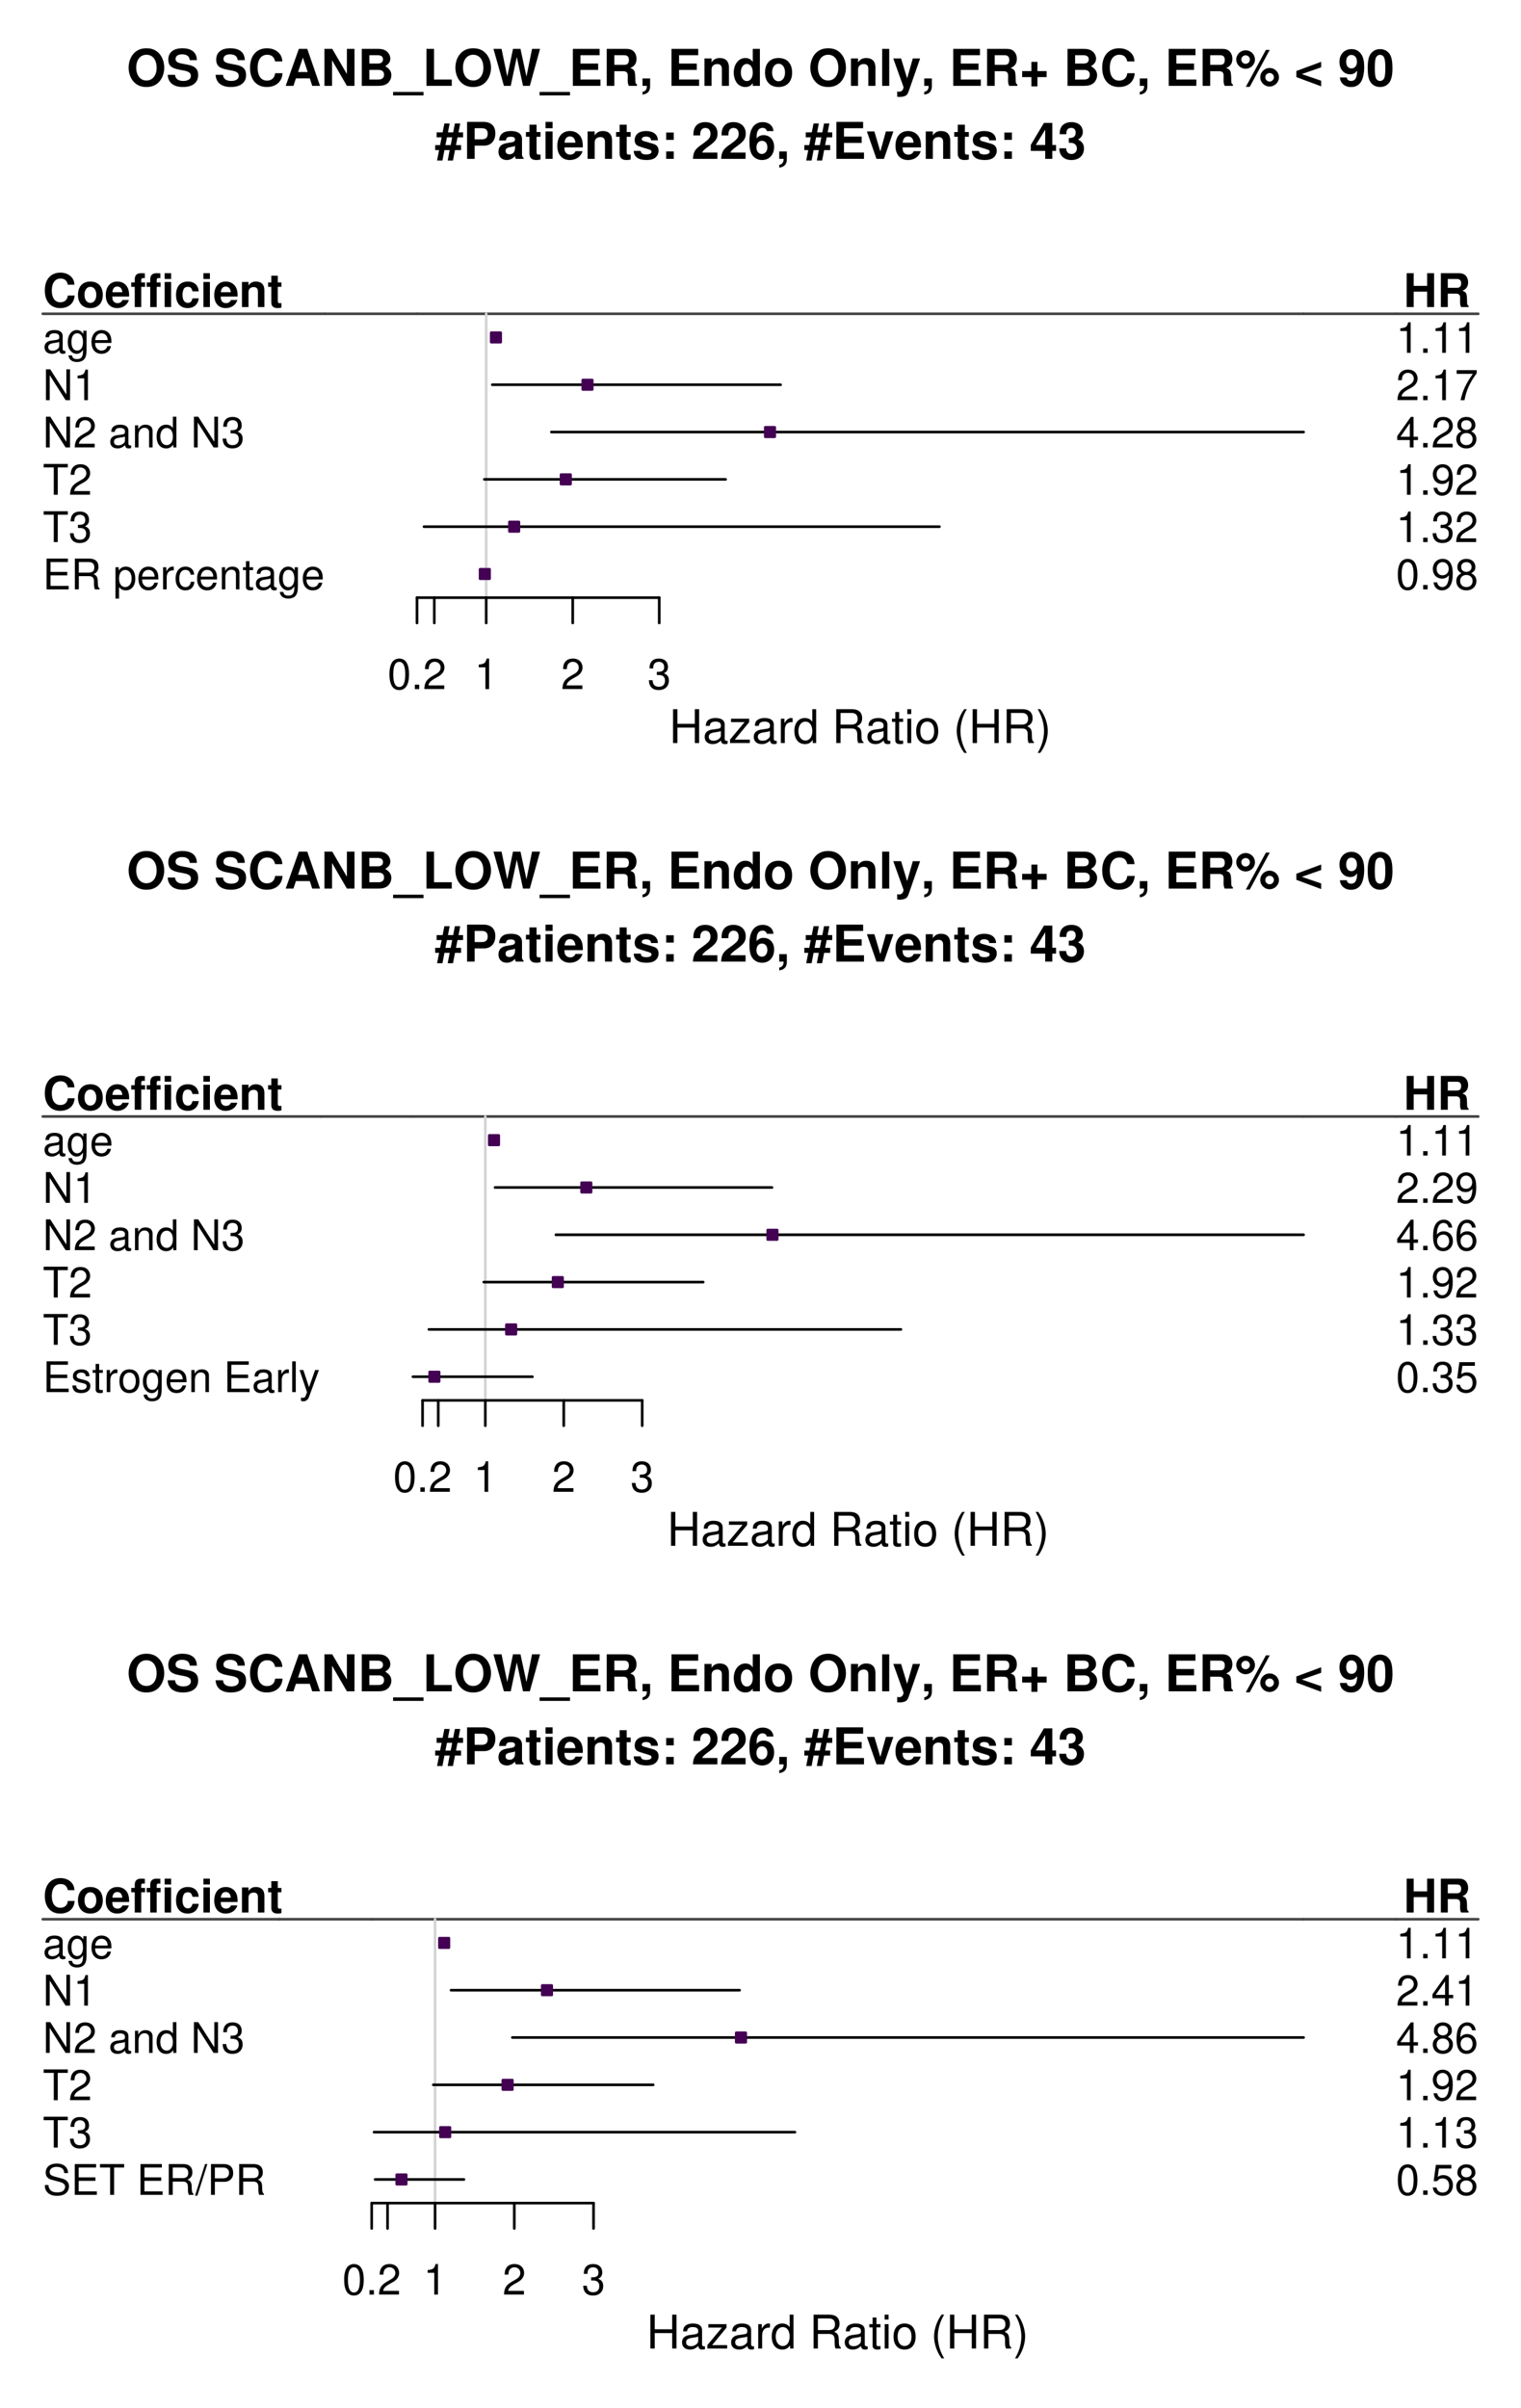 <?xml version="1.0" encoding="UTF-8"?>
<svg xmlns="http://www.w3.org/2000/svg" xmlns:xlink="http://www.w3.org/1999/xlink" width="432pt" height="684pt" viewBox="0 0 432 684" version="1.1">
<defs>
<g>
<symbol overflow="visible" id="glyph0-0">
<path style="stroke:none;" d=""/>
</symbol>
<symbol overflow="visible" id="glyph0-1">
<path style="stroke:none;" d="M 5.625 -10.672 C 4.156 -10.672 2.938 -10.188 2.047 -9.219 C 1.109 -8.219 0.578 -6.734 0.578 -5.172 C 0.578 -3.594 1.109 -2.125 2.047 -1.125 C 2.953 -0.141 4.141 0.328 5.641 0.328 C 7.125 0.328 8.312 -0.141 9.219 -1.125 C 10.125 -2.094 10.688 -3.609 10.688 -5.094 C 10.688 -6.734 10.156 -8.219 9.219 -9.219 C 8.297 -10.219 7.141 -10.672 5.625 -10.672 Z M 5.641 -8.828 C 7.406 -8.828 8.531 -7.391 8.531 -5.109 C 8.531 -2.953 7.359 -1.516 5.641 -1.516 C 3.875 -1.516 2.734 -2.953 2.734 -5.172 C 2.734 -7.391 3.875 -8.828 5.641 -8.828 Z M 5.641 -8.828 "/>
</symbol>
<symbol overflow="visible" id="glyph0-2">
<path style="stroke:none;" d="M 8.75 -7.297 C 8.734 -9.484 7.281 -10.672 4.625 -10.672 C 2.109 -10.672 0.641 -9.5 0.641 -7.453 C 0.641 -5.812 1.469 -5.031 3.594 -4.625 L 5.078 -4.344 C 6.516 -4.062 7.047 -3.656 7.047 -2.812 C 7.047 -1.938 6.234 -1.391 4.922 -1.391 C 3.453 -1.391 2.641 -2.016 2.562 -3.141 L 0.469 -3.141 C 0.594 -0.891 2.125 0.328 4.812 0.328 C 7.516 0.328 9.125 -0.922 9.125 -3.062 C 9.125 -4.719 8.281 -5.594 6.344 -5.969 L 4.703 -6.281 C 3.156 -6.578 2.703 -6.891 2.703 -7.656 C 2.703 -8.438 3.406 -8.953 4.531 -8.953 C 5.891 -8.953 6.656 -8.375 6.734 -7.297 Z M 8.75 -7.297 "/>
</symbol>
<symbol overflow="visible" id="glyph0-3">
<path style="stroke:none;" d=""/>
</symbol>
<symbol overflow="visible" id="glyph0-4">
<path style="stroke:none;" d="M 9.828 -6.938 C 9.75 -7.844 9.562 -8.422 9.125 -9.016 C 8.312 -10.078 7.016 -10.672 5.453 -10.672 C 2.484 -10.672 0.641 -8.562 0.641 -5.156 C 0.641 -1.766 2.469 0.328 5.391 0.328 C 8.016 0.328 9.734 -1.188 9.875 -3.594 L 7.766 -3.594 C 7.625 -2.25 6.781 -1.484 5.453 -1.484 C 3.781 -1.484 2.797 -2.844 2.797 -5.125 C 2.797 -7.453 3.812 -8.828 5.516 -8.828 C 6.766 -8.828 7.484 -8.219 7.766 -6.938 Z M 9.828 -6.938 "/>
</symbol>
<symbol overflow="visible" id="glyph0-5">
<path style="stroke:none;" d="M 7.219 -2.125 L 7.906 0 L 10.125 0 L 6.5 -10.5 L 4.109 -10.5 L 0.375 0 L 2.578 0 L 3.281 -2.125 Z M 6.625 -3.922 L 3.891 -3.922 L 5.266 -8.031 Z M 6.625 -3.922 "/>
</symbol>
<symbol overflow="visible" id="glyph0-6">
<path style="stroke:none;" d="M 7.359 0 L 9.516 0 L 9.516 -10.5 L 7.359 -10.5 L 7.359 -3.359 L 3.203 -10.5 L 0.984 -10.5 L 0.984 0 L 3.141 0 L 3.141 -7.266 Z M 7.359 0 "/>
</symbol>
<symbol overflow="visible" id="glyph0-7">
<path style="stroke:none;" d="M 1.188 0 L 5.906 0 C 7.109 0 7.922 -0.234 8.562 -0.766 C 9.188 -1.297 9.594 -2.172 9.594 -3.031 C 9.594 -4.062 9.047 -4.891 7.844 -5.578 C 8.891 -6.234 9.297 -6.844 9.297 -7.734 C 9.297 -8.469 8.938 -9.219 8.344 -9.734 C 7.719 -10.266 6.984 -10.5 5.859 -10.5 L 1.188 -10.5 Z M 3.344 -8.703 L 5.688 -8.703 C 6.703 -8.703 7.219 -8.297 7.219 -7.516 C 7.219 -6.734 6.703 -6.328 5.688 -6.328 L 3.344 -6.328 Z M 3.344 -4.531 L 5.922 -4.531 C 6.969 -4.531 7.516 -4.062 7.516 -3.156 C 7.516 -2.266 6.969 -1.797 5.922 -1.797 L 3.344 -1.797 Z M 3.344 -4.531 "/>
</symbol>
<symbol overflow="visible" id="glyph0-8">
<path style="stroke:none;" d="M 8.328 1.734 L -0.312 1.734 L -0.312 2.719 L 8.328 2.719 Z M 8.328 1.734 "/>
</symbol>
<symbol overflow="visible" id="glyph0-9">
<path style="stroke:none;" d="M 3.312 -10.5 L 1.156 -10.5 L 1.156 0 L 8.344 0 L 8.344 -1.797 L 3.312 -1.797 Z M 3.312 -10.5 "/>
</symbol>
<symbol overflow="visible" id="glyph0-10">
<path style="stroke:none;" d="M 10.516 0 L 13.422 -10.5 L 11.141 -10.5 L 9.562 -2.625 L 7.859 -10.5 L 5.734 -10.5 L 4.109 -2.641 L 2.484 -10.5 L 0.188 -10.5 L 3.156 0 L 5.094 0 L 6.812 -8.203 L 8.578 0 Z M 10.516 0 "/>
</symbol>
<symbol overflow="visible" id="glyph0-11">
<path style="stroke:none;" d="M 3.297 -4.531 L 8.328 -4.531 L 8.328 -6.328 L 3.297 -6.328 L 3.297 -8.703 L 8.734 -8.703 L 8.734 -10.5 L 1.141 -10.5 L 1.141 0 L 8.984 0 L 8.984 -1.797 L 3.297 -1.797 Z M 3.297 -4.531 "/>
</symbol>
<symbol overflow="visible" id="glyph0-12">
<path style="stroke:none;" d="M 3.312 -4.156 L 5.797 -4.156 C 6.734 -4.156 7.125 -3.781 7.125 -2.922 L 7.125 -2.5 C 7.109 -2.219 7.109 -1.953 7.109 -1.797 C 7.109 -0.812 7.172 -0.5 7.438 0 L 9.75 0 L 9.75 -0.391 C 9.422 -0.578 9.297 -0.797 9.297 -1.25 C 9.234 -4.344 9.172 -4.5 7.844 -5.078 C 9.016 -5.531 9.609 -6.375 9.609 -7.672 C 9.609 -8.5 9.328 -9.266 8.812 -9.781 C 8.344 -10.266 7.672 -10.5 6.781 -10.5 L 1.156 -10.5 L 1.156 0 L 3.312 0 Z M 3.312 -5.969 L 3.312 -8.703 L 5.922 -8.703 C 6.547 -8.703 6.781 -8.641 7.062 -8.422 C 7.312 -8.219 7.453 -7.844 7.453 -7.359 C 7.453 -6.859 7.312 -6.453 7.062 -6.234 C 6.812 -6.031 6.547 -5.969 5.922 -5.969 Z M 3.312 -5.969 "/>
</symbol>
<symbol overflow="visible" id="glyph0-13">
<path style="stroke:none;" d="M 0.922 -2.109 L 0.922 0 L 2.156 0 C 2.188 0.984 1.781 1.547 0.922 1.703 L 0.922 2.5 C 2.469 2.281 3.141 1.453 3.078 -0.125 L 3.078 -2.109 Z M 0.922 -2.109 "/>
</symbol>
<symbol overflow="visible" id="glyph0-14">
<path style="stroke:none;" d="M 0.906 -7.781 L 0.906 0 L 2.922 0 L 2.922 -4.672 C 2.922 -5.594 3.562 -6.188 4.547 -6.188 C 5.422 -6.188 5.844 -5.719 5.844 -4.797 L 5.844 0 L 7.859 0 L 7.859 -5.219 C 7.859 -6.938 6.922 -7.906 5.266 -7.906 C 4.203 -7.906 3.5 -7.531 2.922 -6.656 L 2.922 -7.781 Z M 0.906 -7.781 "/>
</symbol>
<symbol overflow="visible" id="glyph0-15">
<path style="stroke:none;" d="M 5.828 0 L 7.844 0 L 7.844 -10.5 L 5.828 -10.5 L 5.828 -6.766 C 5.328 -7.547 4.672 -7.906 3.688 -7.906 C 1.828 -7.906 0.422 -6.125 0.422 -3.781 C 0.422 -2.719 0.734 -1.656 1.25 -0.906 C 1.781 -0.141 2.734 0.328 3.688 0.328 C 4.672 0.328 5.328 -0.016 5.828 -0.797 Z M 4.141 -6.219 C 5.156 -6.219 5.828 -5.25 5.828 -3.75 C 5.828 -2.328 5.141 -1.359 4.141 -1.359 C 3.125 -1.359 2.438 -2.344 2.438 -3.781 C 2.438 -5.234 3.125 -6.219 4.141 -6.219 Z M 4.141 -6.219 "/>
</symbol>
<symbol overflow="visible" id="glyph0-16">
<path style="stroke:none;" d="M 4.344 -7.906 C 1.953 -7.906 0.5 -6.344 0.5 -3.781 C 0.5 -1.219 1.953 0.328 4.344 0.328 C 6.734 0.328 8.203 -1.219 8.203 -3.734 C 8.203 -6.375 6.766 -7.906 4.344 -7.906 Z M 4.344 -6.281 C 5.453 -6.281 6.188 -5.281 6.188 -3.766 C 6.188 -2.312 5.438 -1.297 4.344 -1.297 C 3.25 -1.297 2.516 -2.297 2.516 -3.781 C 2.516 -5.281 3.25 -6.281 4.344 -6.281 Z M 4.344 -6.281 "/>
</symbol>
<symbol overflow="visible" id="glyph0-17">
<path style="stroke:none;" d="M 2.984 -10.5 L 0.969 -10.5 L 0.969 0 L 2.984 0 Z M 2.984 -10.5 "/>
</symbol>
<symbol overflow="visible" id="glyph0-18">
<path style="stroke:none;" d="M 5.672 -7.781 L 4.062 -2.125 L 2.344 -7.781 L 0.125 -7.781 L 3.031 0.312 C 3.031 1.125 2.516 1.672 1.766 1.672 C 1.609 1.672 1.484 1.641 1.234 1.578 L 1.234 3.094 C 1.547 3.141 1.719 3.156 1.953 3.156 C 2.484 3.156 3.047 3.047 3.422 2.906 C 3.969 2.672 4.219 2.359 4.547 1.422 L 7.75 -7.781 Z M 5.672 -7.781 "/>
</symbol>
<symbol overflow="visible" id="glyph0-19">
<path style="stroke:none;" d="M 7.672 -4.188 L 5.062 -4.188 L 5.062 -6.812 L 3.344 -6.812 L 3.344 -4.188 L 0.719 -4.188 L 0.719 -2.484 L 3.344 -2.484 L 3.344 0.141 L 5.062 0.141 L 5.062 -2.484 L 7.672 -2.484 Z M 7.672 -4.188 "/>
</symbol>
<symbol overflow="visible" id="glyph0-20">
<path style="stroke:none;" d="M 2.969 -10.094 C 1.516 -10.094 0.312 -8.922 0.312 -7.484 C 0.312 -6.031 1.516 -4.859 2.969 -4.859 C 4.422 -4.859 5.625 -6.016 5.625 -7.453 C 5.625 -8.938 4.453 -10.094 2.969 -10.094 Z M 2.969 -8.672 C 3.656 -8.672 4.188 -8.141 4.188 -7.469 C 4.188 -6.797 3.641 -6.266 2.969 -6.266 C 2.297 -6.266 1.75 -6.797 1.75 -7.484 C 1.75 -8.141 2.297 -8.672 2.969 -8.672 Z M 8.734 -10.219 L 3.031 0.281 L 4.141 0.281 L 9.828 -10.219 Z M 9.781 -5.078 C 8.312 -5.078 7.125 -3.891 7.125 -2.453 C 7.125 -1 8.312 0.188 9.781 0.188 C 11.234 0.188 12.438 -1 12.438 -2.406 C 12.438 -3.906 11.266 -5.078 9.781 -5.078 Z M 9.781 -3.641 C 10.469 -3.641 11 -3.109 11 -2.422 C 11 -1.766 10.438 -1.219 9.781 -1.219 C 9.109 -1.219 8.562 -1.766 8.562 -2.438 C 8.562 -3.094 9.109 -3.641 9.781 -3.641 Z M 9.781 -3.641 "/>
</symbol>
<symbol overflow="visible" id="glyph0-21">
<path style="stroke:none;" d="M 7.625 -6.828 L 0.578 -4.219 L 0.578 -2.484 L 7.625 0.141 L 7.625 -1.453 L 2.125 -3.344 L 7.625 -5.266 Z M 7.625 -6.828 "/>
</symbol>
<symbol overflow="visible" id="glyph0-22">
<path style="stroke:none;" d="M 0.547 -2.375 C 0.594 -0.812 1.922 0.344 3.672 0.344 C 4.984 0.344 5.984 -0.203 6.578 -1.234 C 7.109 -2.141 7.438 -3.688 7.438 -5.328 C 7.438 -6.828 7.203 -7.984 6.734 -8.766 C 6.078 -9.859 5.078 -10.438 3.844 -10.438 C 1.797 -10.438 0.406 -8.953 0.406 -6.828 C 0.406 -4.719 1.641 -3.281 3.453 -3.281 C 3.969 -3.281 4.469 -3.422 4.781 -3.656 C 4.969 -3.781 5.078 -3.922 5.422 -4.297 C 5.422 -2.312 4.875 -1.391 3.734 -1.391 C 3.016 -1.391 2.531 -1.766 2.5 -2.375 Z M 3.781 -8.781 C 4.766 -8.781 5.375 -8.031 5.375 -6.828 C 5.375 -5.703 4.75 -4.953 3.812 -4.953 C 2.891 -4.953 2.312 -5.672 2.312 -6.859 C 2.312 -8.031 2.875 -8.781 3.781 -8.781 Z M 3.781 -8.781 "/>
</symbol>
<symbol overflow="visible" id="glyph0-23">
<path style="stroke:none;" d="M 3.938 -10.438 C 2.844 -10.438 1.906 -9.969 1.281 -9.125 C 0.688 -8.328 0.422 -7.031 0.422 -5.047 C 0.422 -3.234 0.641 -1.953 1.141 -1.188 C 1.75 -0.203 2.734 0.328 3.938 0.328 C 5.047 0.328 5.953 -0.109 6.578 -0.969 C 7.156 -1.75 7.453 -3.062 7.453 -4.984 C 7.453 -6.859 7.219 -8.125 6.734 -8.922 C 6.125 -9.891 5.125 -10.438 3.938 -10.438 Z M 3.938 -8.797 C 4.453 -8.797 4.875 -8.516 5.109 -7.984 C 5.312 -7.547 5.438 -6.438 5.438 -5.031 C 5.438 -3.875 5.328 -2.75 5.172 -2.328 C 4.938 -1.734 4.516 -1.391 3.938 -1.391 C 3.406 -1.391 3 -1.672 2.75 -2.188 C 2.547 -2.625 2.438 -3.688 2.438 -5.062 C 2.438 -6.266 2.531 -7.422 2.688 -7.844 C 2.906 -8.453 3.359 -8.797 3.938 -8.797 Z M 3.938 -8.797 "/>
</symbol>
<symbol overflow="visible" id="glyph0-24">
<path style="stroke:none;" d="M 2.109 0.469 L 2.672 -2.484 L 4.156 -2.484 L 3.594 0.469 L 5.094 0.469 L 5.672 -2.484 L 7.391 -2.484 L 7.391 -3.906 L 5.953 -3.906 L 6.391 -6.109 L 7.969 -6.109 L 7.969 -7.531 L 6.672 -7.531 L 7.156 -10.047 L 5.641 -10.047 L 5.156 -7.531 L 3.672 -7.531 L 4.156 -10.047 L 2.656 -10.047 L 2.156 -7.531 L 0.453 -7.531 L 0.453 -6.109 L 1.875 -6.109 L 1.438 -3.906 L 0.047 -3.906 L 0.047 -2.484 L 1.156 -2.484 L 0.578 0.469 Z M 2.953 -3.906 L 3.391 -6.109 L 4.875 -6.109 L 4.438 -3.906 Z M 2.953 -3.906 "/>
</symbol>
<symbol overflow="visible" id="glyph0-25">
<path style="stroke:none;" d="M 3.25 -3.75 L 5.953 -3.75 C 7.875 -3.75 9.125 -5.109 9.125 -7.25 C 9.125 -9.344 7.922 -10.5 5.734 -10.5 L 1.094 -10.5 L 1.094 0 L 3.25 0 Z M 3.25 -5.547 L 3.25 -8.703 L 5.266 -8.703 C 6.422 -8.703 6.953 -8.203 6.953 -7.125 C 6.953 -6.047 6.422 -5.547 5.266 -5.547 Z M 3.25 -5.547 "/>
</symbol>
<symbol overflow="visible" id="glyph0-26">
<path style="stroke:none;" d="M 7.547 -0.25 C 7.203 -0.578 7.094 -0.812 7.094 -1.203 L 7.094 -5.516 C 7.094 -7.109 6 -7.906 3.906 -7.906 C 1.797 -7.906 0.703 -7.016 0.578 -5.219 L 2.516 -5.219 C 2.625 -6.016 2.953 -6.281 3.953 -6.281 C 4.719 -6.281 5.109 -6.016 5.109 -5.5 C 5.109 -5.25 4.984 -5.031 4.766 -4.891 C 4.5 -4.75 4.5 -4.75 3.5 -4.594 L 2.688 -4.453 C 1.156 -4.188 0.406 -3.406 0.406 -2 C 0.406 -0.609 1.344 0.328 2.766 0.328 C 3.625 0.328 4.406 -0.031 5.125 -0.781 C 5.125 -0.375 5.172 -0.234 5.359 0 L 7.547 0 Z M 5.109 -3.125 C 5.109 -1.953 4.531 -1.297 3.516 -1.297 C 2.844 -1.297 2.422 -1.656 2.422 -2.234 C 2.422 -2.844 2.734 -3.125 3.578 -3.297 L 4.266 -3.422 C 4.797 -3.531 4.891 -3.562 5.109 -3.672 Z M 5.109 -3.125 "/>
</symbol>
<symbol overflow="visible" id="glyph0-27">
<path style="stroke:none;" d="M 4.344 -7.625 L 3.219 -7.625 L 3.219 -9.703 L 1.203 -9.703 L 1.203 -7.625 L 0.203 -7.625 L 0.203 -6.281 L 1.203 -6.281 L 1.203 -1.5 C 1.203 -0.281 1.844 0.328 3.172 0.328 C 3.625 0.328 3.969 0.281 4.344 0.172 L 4.344 -1.234 C 4.141 -1.203 4.031 -1.203 3.875 -1.203 C 3.344 -1.203 3.219 -1.359 3.219 -2.047 L 3.219 -6.281 L 4.344 -6.281 Z M 4.344 -7.625 "/>
</symbol>
<symbol overflow="visible" id="glyph0-28">
<path style="stroke:none;" d="M 2.984 -7.781 L 0.969 -7.781 L 0.969 0 L 2.984 0 Z M 2.984 -10.5 L 0.969 -10.5 L 0.969 -8.703 L 2.984 -8.703 Z M 2.984 -10.5 "/>
</symbol>
<symbol overflow="visible" id="glyph0-29">
<path style="stroke:none;" d="M 7.547 -3.25 C 7.562 -3.422 7.562 -3.5 7.562 -3.594 C 7.562 -4.375 7.453 -5.094 7.266 -5.641 C 6.734 -7.062 5.484 -7.906 3.922 -7.906 C 1.688 -7.906 0.312 -6.297 0.312 -3.688 C 0.312 -1.203 1.672 0.328 3.875 0.328 C 5.625 0.328 7.031 -0.641 7.484 -2.188 L 5.484 -2.188 C 5.25 -1.562 4.688 -1.203 3.953 -1.203 C 3.375 -1.203 2.906 -1.453 2.625 -1.891 C 2.438 -2.172 2.359 -2.516 2.328 -3.25 Z M 2.359 -4.594 C 2.5 -5.797 3 -6.375 3.891 -6.375 C 4.812 -6.375 5.359 -5.75 5.453 -4.594 Z M 2.359 -4.594 "/>
</symbol>
<symbol overflow="visible" id="glyph0-30">
<path style="stroke:none;" d="M 7.281 -5.266 C 7.25 -6.922 5.984 -7.906 3.891 -7.906 C 1.922 -7.906 0.688 -6.922 0.688 -5.312 C 0.688 -4.797 0.844 -4.344 1.125 -4.047 C 1.391 -3.781 1.641 -3.641 2.391 -3.406 L 4.797 -2.656 C 5.297 -2.5 5.469 -2.328 5.469 -2.016 C 5.469 -1.547 4.906 -1.25 3.969 -1.25 C 3.438 -1.25 3.047 -1.344 2.781 -1.531 C 2.562 -1.688 2.484 -1.844 2.391 -2.266 L 0.422 -2.266 C 0.469 -0.547 1.734 0.328 4.094 0.328 C 5.172 0.328 6 0.094 6.562 -0.359 C 7.141 -0.828 7.484 -1.547 7.484 -2.312 C 7.484 -3.312 6.984 -3.969 5.969 -4.266 L 3.422 -5 C 2.859 -5.172 2.703 -5.281 2.703 -5.609 C 2.703 -6.031 3.172 -6.328 3.875 -6.328 C 4.844 -6.328 5.312 -5.984 5.328 -5.266 Z M 7.281 -5.266 "/>
</symbol>
<symbol overflow="visible" id="glyph0-31">
<path style="stroke:none;" d="M 3.781 -2.109 L 1.625 -2.109 L 1.625 0 L 3.781 0 Z M 3.781 -7.484 L 1.625 -7.484 L 1.625 -5.391 L 3.781 -5.391 Z M 3.781 -7.484 "/>
</symbol>
<symbol overflow="visible" id="glyph0-32">
<path style="stroke:none;" d="M 7.375 -1.797 L 3.047 -1.797 C 3.312 -2.344 3.625 -2.656 5.125 -3.734 C 6.906 -5.031 7.422 -5.797 7.422 -7.188 C 7.422 -9.156 6.047 -10.438 3.922 -10.438 C 1.797 -10.438 0.562 -9.172 0.562 -7.016 L 0.562 -6.656 L 2.5 -6.656 L 2.5 -6.984 C 2.5 -8.125 3.047 -8.781 3.969 -8.781 C 4.859 -8.781 5.406 -8.172 5.406 -7.141 C 5.406 -6 5.062 -5.594 2.781 -3.969 C 1.047 -2.797 0.516 -1.906 0.438 0 L 7.375 0 Z M 7.375 -1.797 "/>
</symbol>
<symbol overflow="visible" id="glyph0-33">
<path style="stroke:none;" d="M 7.297 -7.891 C 7.203 -8.562 7.078 -8.891 6.812 -9.266 C 6.281 -10 5.344 -10.438 4.234 -10.438 C 2.969 -10.438 1.938 -9.875 1.312 -8.844 C 0.703 -7.844 0.469 -6.719 0.469 -4.859 C 0.469 -3.094 0.672 -2 1.203 -1.188 C 1.781 -0.234 2.859 0.328 4.062 0.328 C 6.094 0.328 7.484 -1.188 7.484 -3.422 C 7.484 -5.375 6.266 -6.734 4.516 -6.734 C 3.672 -6.734 3.109 -6.484 2.484 -5.812 L 2.5 -6.031 C 2.516 -6.984 2.562 -7.297 2.703 -7.672 C 2.984 -8.422 3.469 -8.797 4.172 -8.797 C 4.828 -8.797 5.172 -8.547 5.438 -7.891 Z M 4 -5.125 C 4.953 -5.125 5.562 -4.406 5.562 -3.266 C 5.562 -2.188 4.891 -1.391 4 -1.391 C 3.078 -1.391 2.453 -2.141 2.453 -3.234 C 2.453 -4.344 3.078 -5.125 4 -5.125 Z M 4 -5.125 "/>
</symbol>
<symbol overflow="visible" id="glyph0-34">
<path style="stroke:none;" d="M 5.047 0 L 7.719 -7.781 L 5.594 -7.781 L 4.016 -2.094 L 2.328 -7.781 L 0.203 -7.781 L 2.922 0 Z M 5.047 0 "/>
</symbol>
<symbol overflow="visible" id="glyph0-35">
<path style="stroke:none;" d="M 7.516 -3.938 L 6.453 -3.938 L 6.453 -10.219 L 4.078 -10.219 L 0.344 -3.969 L 0.344 -2.266 L 4.438 -2.266 L 4.438 0 L 6.453 0 L 6.453 -2.266 L 7.516 -2.266 Z M 4.438 -3.938 L 1.766 -3.938 L 4.438 -8.297 Z M 4.438 -3.938 "/>
</symbol>
<symbol overflow="visible" id="glyph0-36">
<path style="stroke:none;" d="M 3.125 -4.562 C 3.906 -4.562 3.953 -4.562 4.312 -4.469 C 4.984 -4.281 5.422 -3.688 5.422 -2.938 C 5.422 -2.031 4.781 -1.391 3.906 -1.391 C 2.953 -1.391 2.438 -1.938 2.375 -3 L 0.422 -3 C 0.438 -0.953 1.75 0.328 3.859 0.328 C 6.031 0.328 7.438 -0.953 7.438 -2.938 C 7.438 -4.141 6.922 -4.906 5.766 -5.469 C 6.703 -6.062 7.109 -6.719 7.109 -7.656 C 7.109 -9.344 5.828 -10.438 3.859 -10.438 C 2.375 -10.438 1.234 -9.781 0.797 -8.672 C 0.609 -8.188 0.547 -7.844 0.547 -7 L 2.422 -7 C 2.438 -7.547 2.484 -7.828 2.578 -8.078 C 2.766 -8.531 3.234 -8.797 3.812 -8.797 C 4.625 -8.797 5.078 -8.312 5.078 -7.469 C 5.078 -6.422 4.5 -5.922 3.297 -5.922 L 3.125 -5.922 Z M 3.125 -4.562 "/>
</symbol>
<symbol overflow="visible" id="glyph1-0">
<path style="stroke:none;" d=""/>
</symbol>
<symbol overflow="visible" id="glyph1-1">
<path style="stroke:none;" d="M 9 -6.359 C 8.938 -7.203 8.766 -7.719 8.359 -8.266 C 7.625 -9.25 6.438 -9.781 4.984 -9.781 C 2.266 -9.781 0.578 -7.844 0.578 -4.734 C 0.578 -1.625 2.25 0.297 4.938 0.297 C 7.344 0.297 8.922 -1.078 9.047 -3.281 L 7.109 -3.281 C 6.984 -2.062 6.219 -1.359 4.984 -1.359 C 3.453 -1.359 2.562 -2.594 2.562 -4.703 C 2.562 -6.828 3.5 -8.094 5.062 -8.094 C 6.203 -8.094 6.859 -7.531 7.109 -6.359 Z M 9 -6.359 "/>
</symbol>
<symbol overflow="visible" id="glyph1-2">
<path style="stroke:none;" d="M 3.969 -7.25 C 1.797 -7.25 0.469 -5.812 0.469 -3.469 C 0.469 -1.125 1.797 0.297 3.984 0.297 C 6.172 0.297 7.516 -1.125 7.516 -3.422 C 7.516 -5.828 6.203 -7.25 3.969 -7.25 Z M 3.984 -5.75 C 5 -5.75 5.672 -4.844 5.672 -3.453 C 5.672 -2.109 4.984 -1.188 3.984 -1.188 C 2.984 -1.188 2.312 -2.094 2.312 -3.469 C 2.312 -4.844 2.984 -5.75 3.984 -5.75 Z M 3.984 -5.75 "/>
</symbol>
<symbol overflow="visible" id="glyph1-3">
<path style="stroke:none;" d="M 6.922 -2.984 C 6.938 -3.141 6.938 -3.203 6.938 -3.297 C 6.938 -4.016 6.828 -4.672 6.656 -5.172 C 6.172 -6.469 5.031 -7.25 3.594 -7.25 C 1.547 -7.25 0.297 -5.766 0.297 -3.375 C 0.297 -1.094 1.531 0.297 3.547 0.297 C 5.156 0.297 6.438 -0.594 6.859 -2 L 5.031 -2 C 4.812 -1.438 4.297 -1.109 3.625 -1.109 C 3.094 -1.109 2.672 -1.328 2.406 -1.734 C 2.234 -2 2.172 -2.312 2.141 -2.984 Z M 2.172 -4.219 C 2.281 -5.312 2.75 -5.828 3.562 -5.828 C 4.406 -5.828 4.906 -5.266 5 -4.219 Z M 2.172 -4.219 "/>
</symbol>
<symbol overflow="visible" id="glyph1-4">
<path style="stroke:none;" d="M 4.125 -6.984 L 3.031 -6.984 L 3.031 -7.688 C 3.031 -8.047 3.188 -8.234 3.531 -8.234 C 3.703 -8.234 3.875 -8.219 4.062 -8.203 L 4.062 -9.578 C 3.672 -9.609 3.281 -9.625 3.016 -9.625 C 1.781 -9.625 1.188 -9.047 1.188 -7.844 L 1.188 -6.984 L 0.188 -6.984 L 0.188 -5.75 L 1.188 -5.75 L 1.188 0 L 3.031 0 L 3.031 -5.75 L 4.125 -5.75 Z M 4.125 -6.984 "/>
</symbol>
<symbol overflow="visible" id="glyph1-5">
<path style="stroke:none;" d="M 2.734 -7.125 L 0.891 -7.125 L 0.891 0 L 2.734 0 Z M 2.734 -9.625 L 0.891 -9.625 L 0.891 -7.969 L 2.734 -7.969 Z M 2.734 -9.625 "/>
</symbol>
<symbol overflow="visible" id="glyph1-6">
<path style="stroke:none;" d="M 6.891 -4.469 C 6.766 -6.203 5.609 -7.25 3.812 -7.25 C 1.672 -7.25 0.453 -5.844 0.453 -3.422 C 0.453 -1.062 1.672 0.297 3.797 0.297 C 5.516 0.297 6.719 -0.766 6.891 -2.469 L 5.125 -2.469 C 4.891 -1.547 4.531 -1.188 3.797 -1.188 C 2.859 -1.188 2.297 -2.016 2.297 -3.422 C 2.297 -4.109 2.422 -4.734 2.656 -5.156 C 2.859 -5.547 3.281 -5.75 3.797 -5.75 C 4.562 -5.75 4.906 -5.406 5.125 -4.469 Z M 6.891 -4.469 "/>
</symbol>
<symbol overflow="visible" id="glyph1-7">
<path style="stroke:none;" d="M 0.828 -7.125 L 0.828 0 L 2.688 0 L 2.688 -4.281 C 2.688 -5.125 3.266 -5.672 4.172 -5.672 C 4.969 -5.672 5.359 -5.234 5.359 -4.391 L 5.359 0 L 7.203 0 L 7.203 -4.781 C 7.203 -6.359 6.344 -7.25 4.812 -7.25 C 3.859 -7.25 3.203 -6.906 2.688 -6.094 L 2.688 -7.125 Z M 0.828 -7.125 "/>
</symbol>
<symbol overflow="visible" id="glyph1-8">
<path style="stroke:none;" d="M 3.969 -6.984 L 2.938 -6.984 L 2.938 -8.906 L 1.094 -8.906 L 1.094 -6.984 L 0.188 -6.984 L 0.188 -5.75 L 1.094 -5.75 L 1.094 -1.375 C 1.094 -0.25 1.688 0.297 2.906 0.297 C 3.328 0.297 3.625 0.266 3.969 0.156 L 3.969 -1.141 C 3.797 -1.109 3.703 -1.094 3.547 -1.094 C 3.062 -1.094 2.938 -1.234 2.938 -1.875 L 2.938 -5.75 L 3.969 -5.75 Z M 3.969 -6.984 "/>
</symbol>
<symbol overflow="visible" id="glyph1-9">
<path style="stroke:none;" d="M 6.688 -4.375 L 6.688 0 L 8.672 0 L 8.672 -9.625 L 6.688 -9.625 L 6.688 -6.016 L 2.875 -6.016 L 2.875 -9.625 L 0.891 -9.625 L 0.891 0 L 2.875 0 L 2.875 -4.375 Z M 6.688 -4.375 "/>
</symbol>
<symbol overflow="visible" id="glyph1-10">
<path style="stroke:none;" d="M 3.031 -3.812 L 5.312 -3.812 C 6.172 -3.812 6.531 -3.469 6.531 -2.688 L 6.531 -2.281 C 6.516 -2.031 6.516 -1.797 6.516 -1.656 C 6.516 -0.734 6.578 -0.469 6.812 0 L 8.938 0 L 8.938 -0.359 C 8.641 -0.531 8.516 -0.719 8.516 -1.156 C 8.469 -3.984 8.406 -4.125 7.188 -4.641 C 8.266 -5.062 8.812 -5.844 8.812 -7.031 C 8.812 -7.797 8.547 -8.484 8.078 -8.969 C 7.641 -9.406 7.031 -9.625 6.219 -9.625 L 1.062 -9.625 L 1.062 0 L 3.031 0 Z M 3.031 -5.469 L 3.031 -7.969 L 5.422 -7.969 C 6 -7.969 6.219 -7.922 6.469 -7.719 C 6.703 -7.531 6.828 -7.203 6.828 -6.75 C 6.828 -6.281 6.703 -5.922 6.469 -5.719 C 6.25 -5.531 6 -5.469 5.422 -5.469 Z M 3.031 -5.469 "/>
</symbol>
<symbol overflow="visible" id="glyph2-0">
<path style="stroke:none;" d=""/>
</symbol>
<symbol overflow="visible" id="glyph2-1">
<path style="stroke:none;" d="M 6.422 -0.594 C 6.312 -0.562 6.266 -0.562 6.203 -0.562 C 5.859 -0.562 5.656 -0.75 5.656 -1.062 L 5.656 -4.75 C 5.656 -5.875 4.844 -6.469 3.297 -6.469 C 2.375 -6.469 1.641 -6.203 1.219 -5.734 C 0.922 -5.406 0.797 -5.047 0.781 -4.422 L 1.781 -4.422 C 1.875 -5.203 2.328 -5.547 3.266 -5.547 C 4.172 -5.547 4.672 -5.203 4.672 -4.609 L 4.672 -4.344 C 4.656 -3.906 4.438 -3.75 3.625 -3.641 C 2.203 -3.469 1.984 -3.422 1.609 -3.266 C 0.875 -2.953 0.5 -2.406 0.5 -1.578 C 0.5 -0.438 1.297 0.281 2.562 0.281 C 3.359 0.281 4 0 4.703 -0.641 C 4.781 0 5.094 0.281 5.734 0.281 C 5.953 0.281 6.078 0.25 6.422 0.172 Z M 4.672 -1.984 C 4.672 -1.641 4.578 -1.438 4.266 -1.156 C 3.859 -0.797 3.375 -0.594 2.781 -0.594 C 2 -0.594 1.547 -0.969 1.547 -1.609 C 1.547 -2.266 1.984 -2.609 3.062 -2.766 C 4.125 -2.906 4.328 -2.953 4.672 -3.109 Z M 4.672 -1.984 "/>
</symbol>
<symbol overflow="visible" id="glyph2-2">
<path style="stroke:none;" d="M 4.844 -6.281 L 4.844 -5.375 C 4.344 -6.125 3.797 -6.469 3 -6.469 C 1.469 -6.469 0.422 -5.047 0.422 -3.031 C 0.422 -1.984 0.672 -1.219 1.219 -0.578 C 1.688 -0.031 2.281 0.281 2.922 0.281 C 3.688 0.281 4.219 -0.062 4.75 -0.859 L 4.75 -0.531 C 4.75 1.156 4.281 1.781 3.031 1.781 C 2.188 1.781 1.734 1.438 1.641 0.719 L 0.625 0.719 C 0.719 1.891 1.641 2.609 3.016 2.609 C 3.938 2.609 4.703 2.312 5.109 1.812 C 5.594 1.219 5.766 0.438 5.766 -1.031 L 5.766 -6.281 Z M 3.094 -5.547 C 4.156 -5.547 4.75 -4.656 4.75 -3.062 C 4.75 -1.531 4.141 -0.641 3.094 -0.641 C 2.062 -0.641 1.469 -1.547 1.469 -3.094 C 1.469 -4.625 2.062 -5.547 3.094 -5.547 Z M 3.094 -5.547 "/>
</symbol>
<symbol overflow="visible" id="glyph2-3">
<path style="stroke:none;" d="M 6.156 -2.812 C 6.156 -3.766 6.078 -4.344 5.906 -4.812 C 5.5 -5.844 4.531 -6.469 3.359 -6.469 C 1.609 -6.469 0.484 -5.141 0.484 -3.062 C 0.484 -0.984 1.562 0.281 3.344 0.281 C 4.781 0.281 5.766 -0.547 6.031 -1.906 L 5.016 -1.906 C 4.734 -1.078 4.172 -0.641 3.375 -0.641 C 2.734 -0.641 2.203 -0.938 1.859 -1.469 C 1.625 -1.828 1.531 -2.188 1.531 -2.812 Z M 1.547 -3.625 C 1.625 -4.781 2.344 -5.547 3.344 -5.547 C 4.375 -5.547 5.078 -4.75 5.078 -3.625 Z M 1.547 -3.625 "/>
</symbol>
<symbol overflow="visible" id="glyph2-4">
<path style="stroke:none;" d="M 7.75 -8.75 L 6.703 -8.75 L 6.703 -1.594 L 2.125 -8.75 L 0.906 -8.75 L 0.906 0 L 1.969 0 L 1.969 -7.094 L 6.484 0 L 7.75 0 Z M 7.75 -8.75 "/>
</symbol>
<symbol overflow="visible" id="glyph2-5">
<path style="stroke:none;" d="M 3.109 -6.188 L 3.109 0 L 4.156 0 L 4.156 -8.672 L 3.469 -8.672 C 3.094 -7.344 2.859 -7.156 1.219 -6.953 L 1.219 -6.188 Z M 3.109 -6.188 "/>
</symbol>
<symbol overflow="visible" id="glyph2-6">
<path style="stroke:none;" d="M 6.078 -1.047 L 1.594 -1.047 C 1.703 -1.766 2.094 -2.219 3.125 -2.859 L 4.328 -3.531 C 5.516 -4.188 6.125 -5.078 6.125 -6.141 C 6.125 -6.859 5.844 -7.531 5.344 -8 C 4.844 -8.453 4.219 -8.672 3.406 -8.672 C 2.328 -8.672 1.531 -8.297 1.062 -7.547 C 0.75 -7.094 0.625 -6.547 0.594 -5.672 L 1.656 -5.672 C 1.688 -6.266 1.766 -6.609 1.906 -6.906 C 2.188 -7.422 2.734 -7.75 3.375 -7.75 C 4.328 -7.75 5.047 -7.062 5.047 -6.125 C 5.047 -5.422 4.656 -4.828 3.906 -4.391 L 2.797 -3.75 C 1.016 -2.719 0.5 -1.906 0.406 -0.016 L 6.078 -0.016 Z M 6.078 -1.047 "/>
</symbol>
<symbol overflow="visible" id="glyph2-7">
<path style="stroke:none;" d=""/>
</symbol>
<symbol overflow="visible" id="glyph2-8">
<path style="stroke:none;" d="M 0.844 -6.281 L 0.844 0 L 1.844 0 L 1.844 -3.469 C 1.844 -4.75 2.516 -5.594 3.547 -5.594 C 4.344 -5.594 4.844 -5.109 4.844 -4.359 L 4.844 0 L 5.844 0 L 5.844 -4.75 C 5.844 -5.797 5.062 -6.469 3.859 -6.469 C 2.922 -6.469 2.312 -6.109 1.766 -5.234 L 1.766 -6.281 Z M 0.844 -6.281 "/>
</symbol>
<symbol overflow="visible" id="glyph2-9">
<path style="stroke:none;" d="M 5.938 -8.75 L 4.938 -8.75 L 4.938 -5.5 C 4.531 -6.125 3.859 -6.469 3.016 -6.469 C 1.375 -6.469 0.312 -5.156 0.312 -3.156 C 0.312 -1.031 1.344 0.281 3.047 0.281 C 3.906 0.281 4.516 -0.047 5.047 -0.828 L 5.047 0 L 5.938 0 Z M 3.188 -5.531 C 4.266 -5.531 4.938 -4.578 4.938 -3.078 C 4.938 -1.625 4.25 -0.656 3.188 -0.656 C 2.094 -0.656 1.359 -1.625 1.359 -3.094 C 1.359 -4.562 2.094 -5.531 3.188 -5.531 Z M 3.188 -5.531 "/>
</symbol>
<symbol overflow="visible" id="glyph2-10">
<path style="stroke:none;" d="M 2.656 -4 L 3.234 -4 C 4.375 -4 4.984 -3.453 4.984 -2.406 C 4.984 -1.312 4.328 -0.656 3.234 -0.656 C 2.078 -0.656 1.516 -1.25 1.438 -2.516 L 0.391 -2.516 C 0.438 -1.828 0.547 -1.375 0.75 -0.984 C 1.203 -0.141 2.031 0.281 3.188 0.281 C 4.938 0.281 6.078 -0.781 6.078 -2.422 C 6.078 -3.531 5.656 -4.125 4.625 -4.484 C 5.422 -4.812 5.812 -5.406 5.812 -6.281 C 5.812 -7.781 4.844 -8.672 3.234 -8.672 C 1.516 -8.672 0.594 -7.719 0.562 -5.875 L 1.625 -5.875 C 1.625 -6.406 1.688 -6.703 1.812 -6.969 C 2.047 -7.469 2.578 -7.75 3.234 -7.75 C 4.172 -7.75 4.734 -7.188 4.734 -6.25 C 4.734 -5.641 4.531 -5.266 4.062 -5.062 C 3.766 -4.938 3.391 -4.891 2.656 -4.891 Z M 2.656 -4 "/>
</symbol>
<symbol overflow="visible" id="glyph2-11">
<path style="stroke:none;" d="M 4.25 -7.766 L 7.109 -7.766 L 7.109 -8.75 L 0.25 -8.75 L 0.25 -7.766 L 3.125 -7.766 L 3.125 0 L 4.25 0 Z M 4.25 -7.766 "/>
</symbol>
<symbol overflow="visible" id="glyph2-12">
<path style="stroke:none;" d="M 2.203 -3.984 L 6.953 -3.984 L 6.953 -4.969 L 2.203 -4.969 L 2.203 -7.766 L 7.141 -7.766 L 7.141 -8.75 L 1.078 -8.75 L 1.078 0 L 7.359 0 L 7.359 -0.984 L 2.203 -0.984 Z M 2.203 -3.984 "/>
</symbol>
<symbol overflow="visible" id="glyph2-13">
<path style="stroke:none;" d="M 2.234 -3.766 L 5.109 -3.766 C 6.109 -3.766 6.547 -3.281 6.547 -2.203 L 6.547 -1.422 C 6.547 -0.891 6.641 -0.359 6.797 0 L 8.141 0 L 8.141 -0.281 C 7.734 -0.562 7.641 -0.875 7.625 -2.047 C 7.609 -3.484 7.375 -3.906 6.438 -4.312 C 7.422 -4.812 7.812 -5.406 7.812 -6.406 C 7.812 -7.922 6.875 -8.75 5.141 -8.75 L 1.109 -8.75 L 1.109 0 L 2.234 0 Z M 2.234 -4.75 L 2.234 -7.766 L 4.938 -7.766 C 5.562 -7.766 5.922 -7.672 6.188 -7.422 C 6.484 -7.172 6.641 -6.781 6.641 -6.266 C 6.641 -5.219 6.125 -4.75 4.938 -4.75 Z M 2.234 -4.75 "/>
</symbol>
<symbol overflow="visible" id="glyph2-14">
<path style="stroke:none;" d="M 0.641 2.609 L 1.656 2.609 L 1.656 -0.656 C 2.188 -0.016 2.766 0.281 3.594 0.281 C 5.219 0.281 6.281 -1.031 6.281 -3.031 C 6.281 -5.141 5.25 -6.469 3.578 -6.469 C 2.719 -6.469 2.047 -6.078 1.578 -5.344 L 1.578 -6.281 L 0.641 -6.281 Z M 3.406 -5.531 C 4.516 -5.531 5.234 -4.562 5.234 -3.062 C 5.234 -1.625 4.5 -0.656 3.406 -0.656 C 2.344 -0.656 1.656 -1.625 1.656 -3.094 C 1.656 -4.578 2.344 -5.531 3.406 -5.531 Z M 3.406 -5.531 "/>
</symbol>
<symbol overflow="visible" id="glyph2-15">
<path style="stroke:none;" d="M 0.828 -6.281 L 0.828 0 L 1.844 0 L 1.844 -3.266 C 1.844 -4.781 2.469 -5.453 3.859 -5.406 L 3.859 -6.438 C 3.688 -6.453 3.594 -6.469 3.469 -6.469 C 2.812 -6.469 2.328 -6.078 1.75 -5.141 L 1.75 -6.281 Z M 0.828 -6.281 "/>
</symbol>
<symbol overflow="visible" id="glyph2-16">
<path style="stroke:none;" d="M 5.656 -4.172 C 5.609 -4.781 5.469 -5.188 5.234 -5.531 C 4.797 -6.125 4.047 -6.469 3.172 -6.469 C 1.469 -6.469 0.375 -5.125 0.375 -3.031 C 0.375 -1.016 1.453 0.281 3.156 0.281 C 4.656 0.281 5.609 -0.625 5.719 -2.156 L 4.719 -2.156 C 4.547 -1.156 4.031 -0.641 3.188 -0.641 C 2.078 -0.641 1.422 -1.547 1.422 -3.031 C 1.422 -4.609 2.062 -5.547 3.156 -5.547 C 4 -5.547 4.531 -5.047 4.641 -4.172 Z M 5.656 -4.172 "/>
</symbol>
<symbol overflow="visible" id="glyph2-17">
<path style="stroke:none;" d="M 3.047 -6.281 L 2.016 -6.281 L 2.016 -8.016 L 1.016 -8.016 L 1.016 -6.281 L 0.172 -6.281 L 0.172 -5.469 L 1.016 -5.469 L 1.016 -0.719 C 1.016 -0.078 1.453 0.281 2.234 0.281 C 2.5 0.281 2.719 0.25 3.047 0.188 L 3.047 -0.641 C 2.906 -0.609 2.766 -0.594 2.562 -0.594 C 2.141 -0.594 2.016 -0.719 2.016 -1.156 L 2.016 -5.469 L 3.047 -5.469 Z M 3.047 -6.281 "/>
</symbol>
<symbol overflow="visible" id="glyph2-18">
<path style="stroke:none;" d="M 2.297 -1.25 L 1.047 -1.25 L 1.047 0 L 2.297 0 Z M 2.297 -1.25 "/>
</symbol>
<symbol overflow="visible" id="glyph2-19">
<path style="stroke:none;" d="M 6.234 -8.516 L 0.547 -8.516 L 0.547 -7.469 L 5.141 -7.469 C 3.125 -4.578 2.297 -2.797 1.656 0 L 2.781 0 C 3.25 -2.719 4.312 -5.062 6.234 -7.625 Z M 6.234 -8.516 "/>
</symbol>
<symbol overflow="visible" id="glyph2-20">
<path style="stroke:none;" d="M 3.922 -2.094 L 3.922 0 L 4.984 0 L 4.984 -2.094 L 6.234 -2.094 L 6.234 -3.047 L 4.984 -3.047 L 4.984 -8.672 L 4.203 -8.672 L 0.344 -3.219 L 0.344 -2.094 Z M 3.922 -3.047 L 1.266 -3.047 L 3.922 -6.875 Z M 3.922 -3.047 "/>
</symbol>
<symbol overflow="visible" id="glyph2-21">
<path style="stroke:none;" d="M 4.688 -4.578 C 5.578 -5.109 5.859 -5.547 5.859 -6.359 C 5.859 -7.734 4.812 -8.672 3.297 -8.672 C 1.797 -8.672 0.75 -7.734 0.75 -6.375 C 0.75 -5.547 1.016 -5.125 1.891 -4.578 C 0.922 -4.078 0.438 -3.375 0.438 -2.406 C 0.438 -0.828 1.609 0.281 3.297 0.281 C 4.984 0.281 6.156 -0.828 6.156 -2.406 C 6.156 -3.375 5.672 -4.078 4.688 -4.578 Z M 3.297 -7.734 C 4.203 -7.734 4.781 -7.203 4.781 -6.344 C 4.781 -5.516 4.188 -4.984 3.297 -4.984 C 2.406 -4.984 1.828 -5.516 1.828 -6.359 C 1.828 -7.203 2.406 -7.734 3.297 -7.734 Z M 3.297 -4.094 C 4.359 -4.094 5.078 -3.391 5.078 -2.391 C 5.078 -1.344 4.375 -0.656 3.281 -0.656 C 2.25 -0.656 1.531 -1.375 1.531 -2.375 C 1.531 -3.406 2.234 -4.094 3.297 -4.094 Z M 3.297 -4.094 "/>
</symbol>
<symbol overflow="visible" id="glyph2-22">
<path style="stroke:none;" d="M 0.641 -1.984 C 0.844 -0.562 1.75 0.281 3.047 0.281 C 4 0.281 4.844 -0.188 5.344 -0.953 C 5.875 -1.812 6.109 -2.875 6.109 -4.438 C 6.109 -5.906 5.891 -6.828 5.391 -7.594 C 4.922 -8.297 4.172 -8.672 3.234 -8.672 C 1.625 -8.672 0.453 -7.469 0.453 -5.781 C 0.453 -4.188 1.531 -3.062 3.078 -3.062 C 3.875 -3.062 4.469 -3.344 5.016 -4.016 C 5 -1.844 4.328 -0.656 3.125 -0.656 C 2.375 -0.656 1.859 -1.141 1.688 -1.984 Z M 3.234 -7.75 C 4.219 -7.75 4.953 -6.922 4.953 -5.812 C 4.953 -4.734 4.234 -4 3.188 -4 C 2.172 -4 1.531 -4.719 1.531 -5.875 C 1.531 -6.953 2.25 -7.75 3.234 -7.75 Z M 3.234 -7.75 "/>
</symbol>
<symbol overflow="visible" id="glyph2-23">
<path style="stroke:none;" d="M 3.297 -8.672 C 2.516 -8.672 1.781 -8.312 1.344 -7.734 C 0.797 -6.953 0.516 -5.812 0.516 -4.203 C 0.516 -1.266 1.469 0.281 3.297 0.281 C 5.094 0.281 6.078 -1.266 6.078 -4.125 C 6.078 -5.812 5.812 -6.938 5.25 -7.734 C 4.812 -8.328 4.109 -8.672 3.297 -8.672 Z M 3.297 -7.734 C 4.438 -7.734 5 -6.578 5 -4.219 C 5 -1.75 4.453 -0.594 3.281 -0.594 C 2.156 -0.594 1.594 -1.797 1.594 -4.188 C 1.594 -6.578 2.156 -7.734 3.297 -7.734 Z M 3.297 -7.734 "/>
</symbol>
<symbol overflow="visible" id="glyph2-24">
<path style="stroke:none;" d="M 5.25 -4.531 C 5.25 -5.766 4.422 -6.469 2.969 -6.469 C 1.516 -6.469 0.562 -5.719 0.562 -4.547 C 0.562 -3.562 1.062 -3.094 2.562 -2.734 L 3.484 -2.516 C 4.188 -2.344 4.469 -2.094 4.469 -1.641 C 4.469 -1.047 3.875 -0.641 3 -0.641 C 2.453 -0.641 2 -0.797 1.75 -1.062 C 1.594 -1.25 1.531 -1.422 1.469 -1.875 L 0.406 -1.875 C 0.453 -0.422 1.266 0.281 2.922 0.281 C 4.5 0.281 5.516 -0.5 5.516 -1.719 C 5.516 -2.656 4.984 -3.172 3.734 -3.469 L 2.766 -3.703 C 1.953 -3.891 1.609 -4.156 1.609 -4.594 C 1.609 -5.188 2.125 -5.547 2.938 -5.547 C 3.75 -5.547 4.172 -5.203 4.203 -4.531 Z M 5.25 -4.531 "/>
</symbol>
<symbol overflow="visible" id="glyph2-25">
<path style="stroke:none;" d="M 3.266 -6.469 C 1.484 -6.469 0.438 -5.203 0.438 -3.094 C 0.438 -0.969 1.484 0.281 3.281 0.281 C 5.047 0.281 6.125 -0.984 6.125 -3.047 C 6.125 -5.234 5.094 -6.469 3.266 -6.469 Z M 3.281 -5.547 C 4.406 -5.547 5.078 -4.625 5.078 -3.062 C 5.078 -1.578 4.375 -0.641 3.281 -0.641 C 2.156 -0.641 1.469 -1.578 1.469 -3.094 C 1.469 -4.625 2.156 -5.547 3.281 -5.547 Z M 3.281 -5.547 "/>
</symbol>
<symbol overflow="visible" id="glyph2-26">
<path style="stroke:none;" d="M 1.828 -8.75 L 0.812 -8.75 L 0.812 0 L 1.828 0 Z M 1.828 -8.75 "/>
</symbol>
<symbol overflow="visible" id="glyph2-27">
<path style="stroke:none;" d="M 4.656 -6.281 L 2.922 -1.391 L 1.312 -6.281 L 0.234 -6.281 L 2.359 0.031 L 1.984 1.016 C 1.812 1.469 1.594 1.625 1.172 1.625 C 1.016 1.625 0.859 1.609 0.641 1.562 L 0.641 2.453 C 0.859 2.562 1.062 2.609 1.312 2.609 C 1.641 2.609 1.984 2.516 2.25 2.312 C 2.562 2.094 2.75 1.828 2.938 1.312 L 5.734 -6.281 Z M 4.656 -6.281 "/>
</symbol>
<symbol overflow="visible" id="glyph2-28">
<path style="stroke:none;" d="M 5.969 -6.422 C 5.766 -7.844 4.859 -8.672 3.562 -8.672 C 2.625 -8.672 1.781 -8.219 1.281 -7.438 C 0.75 -6.594 0.516 -5.531 0.516 -3.953 C 0.516 -2.5 0.719 -1.578 1.234 -0.797 C 1.688 -0.094 2.438 0.281 3.375 0.281 C 4.984 0.281 6.156 -0.938 6.156 -2.625 C 6.156 -4.219 5.078 -5.359 3.547 -5.359 C 2.719 -5.359 2.047 -5.047 1.594 -4.406 C 1.609 -6.547 2.281 -7.734 3.484 -7.734 C 4.234 -7.734 4.75 -7.266 4.922 -6.422 Z M 3.422 -4.422 C 4.438 -4.422 5.078 -3.703 5.078 -2.547 C 5.078 -1.453 4.359 -0.656 3.391 -0.656 C 2.406 -0.656 1.656 -1.484 1.656 -2.594 C 1.656 -3.672 2.375 -4.422 3.422 -4.422 Z M 3.422 -4.422 "/>
</symbol>
<symbol overflow="visible" id="glyph2-29">
<path style="stroke:none;" d="M 5.719 -8.516 L 1.312 -8.516 L 0.688 -3.875 L 1.656 -3.875 C 2.141 -4.469 2.562 -4.672 3.234 -4.672 C 4.375 -4.672 5.078 -3.891 5.078 -2.625 C 5.078 -1.406 4.375 -0.656 3.219 -0.656 C 2.297 -0.656 1.734 -1.125 1.469 -2.094 L 0.422 -2.094 C 0.562 -1.391 0.688 -1.062 0.938 -0.75 C 1.422 -0.094 2.281 0.281 3.234 0.281 C 4.953 0.281 6.156 -0.969 6.156 -2.766 C 6.156 -4.453 5.047 -5.609 3.406 -5.609 C 2.812 -5.609 2.328 -5.453 1.844 -5.094 L 2.172 -7.469 L 5.719 -7.469 Z M 5.719 -8.516 "/>
</symbol>
<symbol overflow="visible" id="glyph2-30">
<path style="stroke:none;" d="M 7.156 -6.188 C 7.156 -6.781 7.109 -6.953 6.922 -7.359 C 6.438 -8.359 5.422 -8.891 3.953 -8.891 C 2.031 -8.891 0.844 -7.906 0.844 -6.328 C 0.844 -5.25 1.406 -4.578 2.562 -4.281 L 4.734 -3.703 C 5.844 -3.422 6.344 -2.969 6.344 -2.297 C 6.344 -1.828 6.078 -1.344 5.719 -1.078 C 5.359 -0.828 4.812 -0.703 4.109 -0.703 C 3.141 -0.703 2.516 -0.938 2.094 -1.438 C 1.766 -1.828 1.625 -2.25 1.625 -2.781 L 0.578 -2.781 C 0.594 -1.984 0.75 -1.453 1.094 -0.969 C 1.688 -0.141 2.703 0.281 4.031 0.281 C 5.078 0.281 5.922 0.031 6.484 -0.391 C 7.078 -0.859 7.453 -1.641 7.453 -2.406 C 7.453 -3.484 6.781 -4.266 5.594 -4.594 L 3.391 -5.188 C 2.344 -5.469 1.953 -5.812 1.953 -6.484 C 1.953 -7.375 2.734 -7.953 3.906 -7.953 C 5.297 -7.953 6.078 -7.328 6.094 -6.188 Z M 7.156 -6.188 "/>
</symbol>
<symbol overflow="visible" id="glyph2-31">
<path style="stroke:none;" d="M 2.75 -8.75 L -0.094 0.234 L 0.562 0.234 L 3.406 -8.75 Z M 2.75 -8.75 "/>
</symbol>
<symbol overflow="visible" id="glyph2-32">
<path style="stroke:none;" d="M 2.203 -3.703 L 4.953 -3.703 C 5.641 -3.703 6.188 -3.906 6.641 -4.328 C 7.172 -4.812 7.406 -5.375 7.406 -6.188 C 7.406 -7.828 6.438 -8.75 4.703 -8.75 L 1.094 -8.75 L 1.094 0 L 2.203 0 Z M 2.203 -4.688 L 2.203 -7.766 L 4.531 -7.766 C 5.609 -7.766 6.234 -7.188 6.234 -6.234 C 6.234 -5.266 5.609 -4.688 4.531 -4.688 Z M 2.203 -4.688 "/>
</symbol>
<symbol overflow="visible" id="glyph3-0">
<path style="stroke:none;" d=""/>
</symbol>
<symbol overflow="visible" id="glyph3-1">
<path style="stroke:none;" d="M 7.281 -4.391 L 7.281 0 L 8.5 0 L 8.5 -9.625 L 7.281 -9.625 L 7.281 -5.469 L 2.328 -5.469 L 2.328 -9.625 L 1.094 -9.625 L 1.094 0 L 2.328 0 L 2.328 -4.391 Z M 7.281 -4.391 "/>
</symbol>
<symbol overflow="visible" id="glyph3-2">
<path style="stroke:none;" d="M 7.062 -0.641 C 6.938 -0.625 6.891 -0.625 6.828 -0.625 C 6.438 -0.625 6.234 -0.812 6.234 -1.156 L 6.234 -5.234 C 6.234 -6.453 5.328 -7.109 3.625 -7.109 C 2.609 -7.109 1.812 -6.828 1.328 -6.312 C 1.016 -5.953 0.891 -5.562 0.859 -4.875 L 1.969 -4.875 C 2.062 -5.719 2.562 -6.094 3.594 -6.094 C 4.594 -6.094 5.141 -5.734 5.141 -5.062 L 5.141 -4.781 C 5.125 -4.297 4.891 -4.125 3.984 -4.016 C 2.422 -3.812 2.188 -3.766 1.766 -3.594 C 0.969 -3.25 0.547 -2.641 0.547 -1.75 C 0.547 -0.484 1.422 0.297 2.828 0.297 C 3.703 0.297 4.391 0 5.172 -0.719 C 5.25 0 5.594 0.297 6.312 0.297 C 6.547 0.297 6.688 0.281 7.062 0.188 Z M 5.141 -2.172 C 5.141 -1.812 5.031 -1.578 4.703 -1.281 C 4.25 -0.875 3.703 -0.656 3.062 -0.656 C 2.203 -0.656 1.703 -1.062 1.703 -1.766 C 1.703 -2.5 2.172 -2.859 3.359 -3.031 C 4.547 -3.188 4.766 -3.25 5.141 -3.422 Z M 5.141 -2.172 "/>
</symbol>
<symbol overflow="visible" id="glyph3-3">
<path style="stroke:none;" d="M 5.844 -6.922 L 0.688 -6.922 L 0.688 -5.953 L 4.547 -5.953 L 0.406 -0.984 L 0.406 0 L 6.031 0 L 6.031 -0.969 L 1.75 -0.969 L 5.844 -5.938 Z M 5.844 -6.922 "/>
</symbol>
<symbol overflow="visible" id="glyph3-4">
<path style="stroke:none;" d="M 0.906 -6.922 L 0.906 0 L 2.016 0 L 2.016 -3.594 C 2.031 -5.25 2.719 -6 4.234 -5.953 L 4.234 -7.078 C 4.047 -7.109 3.953 -7.109 3.812 -7.109 C 3.109 -7.109 2.562 -6.688 1.922 -5.672 L 1.922 -6.922 Z M 0.906 -6.922 "/>
</symbol>
<symbol overflow="visible" id="glyph3-5">
<path style="stroke:none;" d="M 6.531 -9.625 L 5.438 -9.625 L 5.438 -6.047 C 4.984 -6.75 4.234 -7.109 3.312 -7.109 C 1.516 -7.109 0.344 -5.672 0.344 -3.469 C 0.344 -1.141 1.484 0.297 3.359 0.297 C 4.297 0.297 4.969 -0.047 5.562 -0.906 L 5.562 0 L 6.531 0 Z M 3.5 -6.094 C 4.688 -6.094 5.438 -5.047 5.438 -3.375 C 5.438 -1.781 4.672 -0.719 3.516 -0.719 C 2.297 -0.719 1.484 -1.797 1.484 -3.406 C 1.484 -5.016 2.297 -6.094 3.5 -6.094 Z M 3.5 -6.094 "/>
</symbol>
<symbol overflow="visible" id="glyph3-6">
<path style="stroke:none;" d=""/>
</symbol>
<symbol overflow="visible" id="glyph3-7">
<path style="stroke:none;" d="M 2.453 -4.141 L 5.625 -4.141 C 6.719 -4.141 7.203 -3.625 7.203 -2.422 L 7.203 -1.578 C 7.203 -0.984 7.297 -0.391 7.469 0 L 8.969 0 L 8.969 -0.297 C 8.5 -0.625 8.406 -0.969 8.391 -2.25 C 8.375 -3.828 8.125 -4.297 7.078 -4.75 C 8.156 -5.297 8.594 -5.938 8.594 -7.047 C 8.594 -8.719 7.562 -9.625 5.672 -9.625 L 1.234 -9.625 L 1.234 0 L 2.453 0 Z M 2.453 -5.234 L 2.453 -8.547 L 5.422 -8.547 C 6.109 -8.547 6.516 -8.438 6.812 -8.172 C 7.141 -7.891 7.312 -7.453 7.312 -6.891 C 7.312 -5.75 6.734 -5.234 5.422 -5.234 Z M 2.453 -5.234 "/>
</symbol>
<symbol overflow="visible" id="glyph3-8">
<path style="stroke:none;" d="M 3.359 -6.922 L 2.219 -6.922 L 2.219 -8.812 L 1.125 -8.812 L 1.125 -6.922 L 0.188 -6.922 L 0.188 -6.016 L 1.125 -6.016 L 1.125 -0.797 C 1.125 -0.078 1.594 0.297 2.453 0.297 C 2.75 0.297 2.984 0.281 3.359 0.219 L 3.359 -0.719 C 3.188 -0.672 3.047 -0.656 2.828 -0.656 C 2.344 -0.656 2.219 -0.797 2.219 -1.281 L 2.219 -6.016 L 3.359 -6.016 Z M 3.359 -6.922 "/>
</symbol>
<symbol overflow="visible" id="glyph3-9">
<path style="stroke:none;" d="M 1.984 -6.922 L 0.891 -6.922 L 0.891 0 L 1.984 0 Z M 1.984 -9.625 L 0.875 -9.625 L 0.875 -8.234 L 1.984 -8.234 Z M 1.984 -9.625 "/>
</symbol>
<symbol overflow="visible" id="glyph3-10">
<path style="stroke:none;" d="M 3.594 -7.109 C 1.641 -7.109 0.469 -5.734 0.469 -3.406 C 0.469 -1.062 1.641 0.297 3.609 0.297 C 5.562 0.297 6.734 -1.078 6.734 -3.359 C 6.734 -5.75 5.594 -7.109 3.594 -7.109 Z M 3.609 -6.094 C 4.844 -6.094 5.578 -5.078 5.578 -3.359 C 5.578 -1.734 4.812 -0.719 3.609 -0.719 C 2.375 -0.719 1.625 -1.734 1.625 -3.406 C 1.625 -5.078 2.375 -6.094 3.609 -6.094 Z M 3.609 -6.094 "/>
</symbol>
<symbol overflow="visible" id="glyph3-11">
<path style="stroke:none;" d="M 3.109 -9.625 C 1.797 -7.891 0.969 -5.5 0.969 -3.422 C 0.969 -1.328 1.797 1.062 3.109 2.797 L 3.844 2.797 C 2.688 0.906 2.031 -1.312 2.031 -3.422 C 2.031 -5.516 2.688 -7.75 3.844 -9.625 Z M 3.109 -9.625 "/>
</symbol>
<symbol overflow="visible" id="glyph3-12">
<path style="stroke:none;" d="M 1.234 2.797 C 2.547 1.062 3.375 -1.328 3.375 -3.406 C 3.375 -5.5 2.547 -7.891 1.234 -9.625 L 0.5 -9.625 C 1.656 -7.734 2.312 -5.516 2.312 -3.406 C 2.312 -1.312 1.656 0.922 0.5 2.797 Z M 1.234 2.797 "/>
</symbol>
</g>
</defs>
<g id="surface4352">
<rect x="0" y="0" width="432" height="684" style="fill:rgb(100%,100%,100%);fill-opacity:1;stroke:none;"/>
<g style="fill:rgb(0%,0%,0%);fill-opacity:1;">
  <use xlink:href="#glyph0-1" x="35.957" y="24.383"/>
  <use xlink:href="#glyph0-2" x="47.16" y="24.383"/>
  <use xlink:href="#glyph0-3" x="56.765" y="24.383"/>
  <use xlink:href="#glyph0-2" x="60.768" y="24.383"/>
  <use xlink:href="#glyph0-4" x="70.373" y="24.383"/>
  <use xlink:href="#glyph0-5" x="80.77" y="24.383"/>
  <use xlink:href="#glyph0-6" x="91.167" y="24.383"/>
  <use xlink:href="#glyph0-7" x="101.563" y="24.383"/>
  <use xlink:href="#glyph0-8" x="111.96" y="24.383"/>
  <use xlink:href="#glyph0-9" x="119.967" y="24.383"/>
  <use xlink:href="#glyph0-1" x="128.765" y="24.383"/>
  <use xlink:href="#glyph0-10" x="139.968" y="24.383"/>
  <use xlink:href="#glyph0-8" x="153.562" y="24.383"/>
  <use xlink:href="#glyph0-11" x="161.568" y="24.383"/>
  <use xlink:href="#glyph0-12" x="171.173" y="24.383"/>
  <use xlink:href="#glyph0-13" x="181.57" y="24.383"/>
  <use xlink:href="#glyph0-3" x="185.573" y="24.383"/>
  <use xlink:href="#glyph0-11" x="189.576" y="24.383"/>
  <use xlink:href="#glyph0-14" x="199.181" y="24.383"/>
  <use xlink:href="#glyph0-15" x="207.979" y="24.383"/>
  <use xlink:href="#glyph0-16" x="216.778" y="24.383"/>
  <use xlink:href="#glyph0-3" x="225.576" y="24.383"/>
  <use xlink:href="#glyph0-1" x="229.579" y="24.383"/>
  <use xlink:href="#glyph0-14" x="240.783" y="24.383"/>
  <use xlink:href="#glyph0-17" x="249.581" y="24.383"/>
  <use xlink:href="#glyph0-18" x="253.584" y="24.383"/>
  <use xlink:href="#glyph0-13" x="261.591" y="24.383"/>
  <use xlink:href="#glyph0-3" x="265.594" y="24.383"/>
  <use xlink:href="#glyph0-11" x="269.597" y="24.383"/>
  <use xlink:href="#glyph0-12" x="279.202" y="24.383"/>
  <use xlink:href="#glyph0-19" x="289.599" y="24.383"/>
  <use xlink:href="#glyph0-3" x="298.008" y="24.383"/>
  <use xlink:href="#glyph0-7" x="302.011" y="24.383"/>
  <use xlink:href="#glyph0-4" x="312.408" y="24.383"/>
  <use xlink:href="#glyph0-13" x="322.805" y="24.383"/>
  <use xlink:href="#glyph0-3" x="326.808" y="24.383"/>
  <use xlink:href="#glyph0-11" x="330.811" y="24.383"/>
  <use xlink:href="#glyph0-12" x="340.416" y="24.383"/>
  <use xlink:href="#glyph0-20" x="350.813" y="24.383"/>
  <use xlink:href="#glyph0-3" x="363.615" y="24.383"/>
  <use xlink:href="#glyph0-21" x="367.618" y="24.383"/>
  <use xlink:href="#glyph0-3" x="376.027" y="24.383"/>
  <use xlink:href="#glyph0-22" x="380.031" y="24.383"/>
  <use xlink:href="#glyph0-23" x="388.037" y="24.383"/>
</g>
<g style="fill:rgb(0%,0%,0%);fill-opacity:1;">
  <use xlink:href="#glyph0-24" x="123.559" y="45.121"/>
  <use xlink:href="#glyph0-25" x="131.565" y="45.121"/>
  <use xlink:href="#glyph0-26" x="141.17" y="45.121"/>
  <use xlink:href="#glyph0-27" x="149.176" y="45.121"/>
  <use xlink:href="#glyph0-28" x="153.971" y="45.121"/>
  <use xlink:href="#glyph0-29" x="157.975" y="45.121"/>
  <use xlink:href="#glyph0-14" x="165.981" y="45.121"/>
  <use xlink:href="#glyph0-27" x="174.779" y="45.121"/>
  <use xlink:href="#glyph0-30" x="179.575" y="45.121"/>
  <use xlink:href="#glyph0-31" x="187.581" y="45.121"/>
  <use xlink:href="#glyph0-3" x="192.376" y="45.121"/>
  <use xlink:href="#glyph0-32" x="196.379" y="45.121"/>
  <use xlink:href="#glyph0-32" x="204.386" y="45.121"/>
  <use xlink:href="#glyph0-33" x="212.392" y="45.121"/>
  <use xlink:href="#glyph0-13" x="220.399" y="45.121"/>
  <use xlink:href="#glyph0-3" x="224.402" y="45.121"/>
  <use xlink:href="#glyph0-24" x="228.405" y="45.121"/>
  <use xlink:href="#glyph0-11" x="236.411" y="45.121"/>
  <use xlink:href="#glyph0-34" x="246.016" y="45.121"/>
  <use xlink:href="#glyph0-29" x="254.023" y="45.121"/>
  <use xlink:href="#glyph0-14" x="262.029" y="45.121"/>
  <use xlink:href="#glyph0-27" x="270.827" y="45.121"/>
  <use xlink:href="#glyph0-30" x="275.623" y="45.121"/>
  <use xlink:href="#glyph0-31" x="283.629" y="45.121"/>
  <use xlink:href="#glyph0-3" x="288.424" y="45.121"/>
  <use xlink:href="#glyph0-35" x="292.427" y="45.121"/>
  <use xlink:href="#glyph0-36" x="300.434" y="45.121"/>
</g>
<path style="fill:none;stroke-width:0.75;stroke-linecap:round;stroke-linejoin:round;stroke:rgb(26.667%,26.667%,26.667%);stroke-opacity:1;stroke-miterlimit:10;" d="M 12.148 89.121 L 92.188 89.121 "/>
<path style="fill:none;stroke-width:0.75;stroke-linecap:round;stroke-linejoin:round;stroke:rgb(26.667%,26.667%,26.667%);stroke-opacity:1;stroke-miterlimit:10;" d="M 92.188 89.121 L 118.438 89.121 "/>
<path style="fill:none;stroke-width:0.75;stroke-linecap:round;stroke-linejoin:round;stroke:rgb(26.667%,26.667%,26.667%);stroke-opacity:1;stroke-miterlimit:10;" d="M 118.438 89.121 L 370.25 89.121 "/>
<path style="fill:none;stroke-width:0.75;stroke-linecap:round;stroke-linejoin:round;stroke:rgb(26.667%,26.667%,26.667%);stroke-opacity:1;stroke-miterlimit:10;" d="M 370.25 89.121 L 396.5 89.121 "/>
<path style="fill:none;stroke-width:0.75;stroke-linecap:round;stroke-linejoin:round;stroke:rgb(26.667%,26.667%,26.667%);stroke-opacity:1;stroke-miterlimit:10;" d="M 396.5 89.121 L 419.852 89.121 "/>
<g style="fill:rgb(0%,0%,0%);fill-opacity:1;">
  <use xlink:href="#glyph1-1" x="12.148" y="87.215"/>
  <use xlink:href="#glyph1-2" x="21.679" y="87.215"/>
  <use xlink:href="#glyph1-3" x="29.744" y="87.215"/>
  <use xlink:href="#glyph1-4" x="37.083" y="87.215"/>
  <use xlink:href="#glyph1-4" x="41.479" y="87.215"/>
  <use xlink:href="#glyph1-5" x="45.874" y="87.215"/>
  <use xlink:href="#glyph1-6" x="49.544" y="87.215"/>
  <use xlink:href="#glyph1-5" x="56.883" y="87.215"/>
  <use xlink:href="#glyph1-3" x="60.553" y="87.215"/>
  <use xlink:href="#glyph1-7" x="67.892" y="87.215"/>
  <use xlink:href="#glyph1-8" x="75.957" y="87.215"/>
</g>
<g style="fill:rgb(0%,0%,0%);fill-opacity:1;">
  <use xlink:href="#glyph2-1" x="12.148" y="100.215"/>
  <use xlink:href="#glyph2-2" x="18.82" y="100.215"/>
  <use xlink:href="#glyph2-3" x="25.492" y="100.215"/>
</g>
<g style="fill:rgb(0%,0%,0%);fill-opacity:1;">
  <use xlink:href="#glyph2-4" x="12.148" y="113.652"/>
  <use xlink:href="#glyph2-5" x="20.812" y="113.652"/>
</g>
<g style="fill:rgb(0%,0%,0%);fill-opacity:1;">
  <use xlink:href="#glyph2-4" x="12.148" y="127.09"/>
  <use xlink:href="#glyph2-6" x="20.812" y="127.09"/>
  <use xlink:href="#glyph2-7" x="27.484" y="127.09"/>
  <use xlink:href="#glyph2-1" x="30.82" y="127.09"/>
  <use xlink:href="#glyph2-8" x="37.492" y="127.09"/>
  <use xlink:href="#glyph2-9" x="44.164" y="127.09"/>
  <use xlink:href="#glyph2-7" x="50.836" y="127.09"/>
  <use xlink:href="#glyph2-4" x="54.172" y="127.09"/>
  <use xlink:href="#glyph2-10" x="62.836" y="127.09"/>
</g>
<g style="fill:rgb(0%,0%,0%);fill-opacity:1;">
  <use xlink:href="#glyph2-11" x="12.148" y="140.527"/>
  <use xlink:href="#glyph2-6" x="19.48" y="140.527"/>
</g>
<g style="fill:rgb(0%,0%,0%);fill-opacity:1;">
  <use xlink:href="#glyph2-11" x="12.148" y="153.965"/>
  <use xlink:href="#glyph2-10" x="19.48" y="153.965"/>
</g>
<g style="fill:rgb(0%,0%,0%);fill-opacity:1;">
  <use xlink:href="#glyph2-12" x="12.148" y="167.402"/>
  <use xlink:href="#glyph2-13" x="20.152" y="167.402"/>
  <use xlink:href="#glyph2-7" x="28.816" y="167.402"/>
  <use xlink:href="#glyph2-14" x="32.152" y="167.402"/>
  <use xlink:href="#glyph2-3" x="38.824" y="167.402"/>
  <use xlink:href="#glyph2-15" x="45.496" y="167.402"/>
  <use xlink:href="#glyph2-16" x="49.492" y="167.402"/>
  <use xlink:href="#glyph2-3" x="55.492" y="167.402"/>
  <use xlink:href="#glyph2-8" x="62.164" y="167.402"/>
  <use xlink:href="#glyph2-17" x="68.836" y="167.402"/>
  <use xlink:href="#glyph2-1" x="72.172" y="167.402"/>
  <use xlink:href="#glyph2-2" x="78.844" y="167.402"/>
  <use xlink:href="#glyph2-3" x="85.516" y="167.402"/>
</g>
<g style="fill:rgb(0%,0%,0%);fill-opacity:1;">
  <use xlink:href="#glyph1-9" x="398.645" y="87.215"/>
  <use xlink:href="#glyph1-10" x="408.175" y="87.215"/>
</g>
<g style="fill:rgb(0%,0%,0%);fill-opacity:1;">
  <use xlink:href="#glyph2-5" x="396.5" y="100.215"/>
  <use xlink:href="#glyph2-18" x="403.172" y="100.215"/>
  <use xlink:href="#glyph2-5" x="406.508" y="100.215"/>
  <use xlink:href="#glyph2-5" x="413.18" y="100.215"/>
</g>
<g style="fill:rgb(0%,0%,0%);fill-opacity:1;">
  <use xlink:href="#glyph2-6" x="396.5" y="113.652"/>
  <use xlink:href="#glyph2-18" x="403.172" y="113.652"/>
  <use xlink:href="#glyph2-5" x="406.508" y="113.652"/>
  <use xlink:href="#glyph2-19" x="413.18" y="113.652"/>
</g>
<g style="fill:rgb(0%,0%,0%);fill-opacity:1;">
  <use xlink:href="#glyph2-20" x="396.5" y="127.09"/>
  <use xlink:href="#glyph2-18" x="403.172" y="127.09"/>
  <use xlink:href="#glyph2-6" x="406.508" y="127.09"/>
  <use xlink:href="#glyph2-21" x="413.18" y="127.09"/>
</g>
<g style="fill:rgb(0%,0%,0%);fill-opacity:1;">
  <use xlink:href="#glyph2-5" x="396.5" y="140.527"/>
  <use xlink:href="#glyph2-18" x="403.172" y="140.527"/>
  <use xlink:href="#glyph2-22" x="406.508" y="140.527"/>
  <use xlink:href="#glyph2-6" x="413.18" y="140.527"/>
</g>
<g style="fill:rgb(0%,0%,0%);fill-opacity:1;">
  <use xlink:href="#glyph2-5" x="396.5" y="153.965"/>
  <use xlink:href="#glyph2-18" x="403.172" y="153.965"/>
  <use xlink:href="#glyph2-10" x="406.508" y="153.965"/>
  <use xlink:href="#glyph2-6" x="413.18" y="153.965"/>
</g>
<g style="fill:rgb(0%,0%,0%);fill-opacity:1;">
  <use xlink:href="#glyph2-23" x="396.5" y="167.402"/>
  <use xlink:href="#glyph2-18" x="403.172" y="167.402"/>
  <use xlink:href="#glyph2-22" x="406.508" y="167.402"/>
  <use xlink:href="#glyph2-21" x="413.18" y="167.402"/>
</g>
<path style="fill:none;stroke-width:0.75;stroke-linecap:round;stroke-linejoin:round;stroke:rgb(82.745%,82.745%,82.745%);stroke-opacity:1;stroke-miterlimit:10;" d="M 138.094 169.75 L 138.094 89.121 "/>
<path style="fill:none;stroke-width:0.75;stroke-linecap:round;stroke-linejoin:round;stroke:rgb(0%,0%,0%);stroke-opacity:1;stroke-miterlimit:10;" d="M 118.438 169.75 L 187.238 169.75 "/>
<path style="fill:none;stroke-width:0.75;stroke-linecap:round;stroke-linejoin:round;stroke:rgb(0%,0%,0%);stroke-opacity:1;stroke-miterlimit:10;" d="M 118.438 169.75 L 118.438 176.949 "/>
<path style="fill:none;stroke-width:0.75;stroke-linecap:round;stroke-linejoin:round;stroke:rgb(0%,0%,0%);stroke-opacity:1;stroke-miterlimit:10;" d="M 123.352 169.75 L 123.352 176.949 "/>
<path style="fill:none;stroke-width:0.75;stroke-linecap:round;stroke-linejoin:round;stroke:rgb(0%,0%,0%);stroke-opacity:1;stroke-miterlimit:10;" d="M 138.094 169.75 L 138.094 176.949 "/>
<path style="fill:none;stroke-width:0.75;stroke-linecap:round;stroke-linejoin:round;stroke:rgb(0%,0%,0%);stroke-opacity:1;stroke-miterlimit:10;" d="M 162.668 169.75 L 162.668 176.949 "/>
<path style="fill:none;stroke-width:0.75;stroke-linecap:round;stroke-linejoin:round;stroke:rgb(0%,0%,0%);stroke-opacity:1;stroke-miterlimit:10;" d="M 187.238 169.75 L 187.238 176.949 "/>
<g style="fill:rgb(0%,0%,0%);fill-opacity:1;">
  <use xlink:href="#glyph2-23" x="110.098" y="195.723"/>
  <use xlink:href="#glyph2-18" x="116.77" y="195.723"/>
  <use xlink:href="#glyph2-6" x="120.106" y="195.723"/>
</g>
<g style="fill:rgb(0%,0%,0%);fill-opacity:1;">
  <use xlink:href="#glyph2-5" x="134.758" y="195.723"/>
</g>
<g style="fill:rgb(0%,0%,0%);fill-opacity:1;">
  <use xlink:href="#glyph2-6" x="159.332" y="195.723"/>
</g>
<g style="fill:rgb(0%,0%,0%);fill-opacity:1;">
  <use xlink:href="#glyph2-10" x="183.902" y="195.723"/>
</g>
<g style="fill:rgb(0%,0%,0%);fill-opacity:1;">
  <use xlink:href="#glyph3-1" x="190.07" y="211.051"/>
  <use xlink:href="#glyph3-2" x="199.601" y="211.051"/>
  <use xlink:href="#glyph3-3" x="206.94" y="211.051"/>
  <use xlink:href="#glyph3-2" x="213.54" y="211.051"/>
  <use xlink:href="#glyph3-4" x="220.879" y="211.051"/>
  <use xlink:href="#glyph3-5" x="225.275" y="211.051"/>
  <use xlink:href="#glyph3-6" x="232.614" y="211.051"/>
  <use xlink:href="#glyph3-7" x="236.284" y="211.051"/>
  <use xlink:href="#glyph3-2" x="245.814" y="211.051"/>
  <use xlink:href="#glyph3-8" x="253.153" y="211.051"/>
  <use xlink:href="#glyph3-9" x="256.823" y="211.051"/>
  <use xlink:href="#glyph3-10" x="259.753" y="211.051"/>
  <use xlink:href="#glyph3-6" x="267.092" y="211.051"/>
  <use xlink:href="#glyph3-11" x="270.762" y="211.051"/>
  <use xlink:href="#glyph3-1" x="275.158" y="211.051"/>
  <use xlink:href="#glyph3-7" x="284.688" y="211.051"/>
  <use xlink:href="#glyph3-12" x="294.218" y="211.051"/>
</g>
<path style="fill:none;stroke-width:0.75;stroke-linecap:round;stroke-linejoin:round;stroke:rgb(0%,0%,0%);stroke-opacity:1;stroke-miterlimit:10;" d="M 139.906 95.84 L 141.859 95.84 "/>
<path style="fill-rule:nonzero;fill:rgb(26.667%,0.392%,32.941%);fill-opacity:1;stroke-width:0.75;stroke-linecap:round;stroke-linejoin:round;stroke:rgb(26.667%,0.392%,32.941%);stroke-opacity:1;stroke-miterlimit:10;" d="M 139.52 97.184 L 142.207 97.184 L 142.207 94.496 L 139.52 94.496 Z M 139.52 97.184 "/>
<path style="fill:none;stroke-width:0.75;stroke-linecap:round;stroke-linejoin:round;stroke:rgb(0%,0%,0%);stroke-opacity:1;stroke-miterlimit:10;" d="M 139.82 109.277 L 221.711 109.277 "/>
<path style="fill-rule:nonzero;fill:rgb(26.667%,0.392%,32.941%);fill-opacity:1;stroke-width:0.75;stroke-linecap:round;stroke-linejoin:round;stroke:rgb(26.667%,0.392%,32.941%);stroke-opacity:1;stroke-miterlimit:10;" d="M 165.52 110.621 L 168.207 110.621 L 168.207 107.934 L 165.52 107.934 Z M 165.52 110.621 "/>
<path style="fill:none;stroke-width:0.75;stroke-linecap:round;stroke-linejoin:round;stroke:rgb(0%,0%,0%);stroke-opacity:1;stroke-miterlimit:10;" d="M 156.609 122.715 L 370.25 122.715 "/>
<path style="fill-rule:nonzero;fill:rgb(26.667%,0.392%,32.941%);fill-opacity:1;stroke-width:0.75;stroke-linecap:round;stroke-linejoin:round;stroke:rgb(26.667%,0.392%,32.941%);stroke-opacity:1;stroke-miterlimit:10;" d="M 217.352 124.059 L 220.039 124.059 L 220.039 121.371 L 217.352 121.371 Z M 217.352 124.059 "/>
<path style="fill:none;stroke-width:0.75;stroke-linecap:round;stroke-linejoin:round;stroke:rgb(0%,0%,0%);stroke-opacity:1;stroke-miterlimit:10;" d="M 137.566 136.152 L 206.086 136.152 "/>
<path style="fill-rule:nonzero;fill:rgb(26.667%,0.392%,32.941%);fill-opacity:1;stroke-width:0.75;stroke-linecap:round;stroke-linejoin:round;stroke:rgb(26.667%,0.392%,32.941%);stroke-opacity:1;stroke-miterlimit:10;" d="M 159.352 137.496 L 162.039 137.496 L 162.039 134.809 L 159.352 134.809 Z M 159.352 137.496 "/>
<path style="fill:none;stroke-width:0.75;stroke-linecap:round;stroke-linejoin:round;stroke:rgb(0%,0%,0%);stroke-opacity:1;stroke-miterlimit:10;" d="M 120.422 149.594 L 266.828 149.594 "/>
<path style="fill-rule:nonzero;fill:rgb(26.667%,0.392%,32.941%);fill-opacity:1;stroke-width:0.75;stroke-linecap:round;stroke-linejoin:round;stroke:rgb(26.667%,0.392%,32.941%);stroke-opacity:1;stroke-miterlimit:10;" d="M 144.695 150.938 L 147.383 150.938 L 147.383 148.25 L 144.695 148.25 Z M 144.695 150.938 "/>
<path style="fill:none;stroke-width:0.75;stroke-linecap:round;stroke-linejoin:round;stroke:rgb(0%,0%,0%);stroke-opacity:1;stroke-miterlimit:10;" d="M 137.348 163.031 L 138.059 163.031 "/>
<path style="fill-rule:nonzero;fill:rgb(26.667%,0.392%,32.941%);fill-opacity:1;stroke-width:0.75;stroke-linecap:round;stroke-linejoin:round;stroke:rgb(26.667%,0.392%,32.941%);stroke-opacity:1;stroke-miterlimit:10;" d="M 136.355 164.375 L 139.043 164.375 L 139.043 161.688 L 136.355 161.688 Z M 136.355 164.375 "/>
<g style="fill:rgb(0%,0%,0%);fill-opacity:1;">
  <use xlink:href="#glyph0-1" x="35.957" y="252.383"/>
  <use xlink:href="#glyph0-2" x="47.16" y="252.383"/>
  <use xlink:href="#glyph0-3" x="56.765" y="252.383"/>
  <use xlink:href="#glyph0-2" x="60.768" y="252.383"/>
  <use xlink:href="#glyph0-4" x="70.373" y="252.383"/>
  <use xlink:href="#glyph0-5" x="80.77" y="252.383"/>
  <use xlink:href="#glyph0-6" x="91.167" y="252.383"/>
  <use xlink:href="#glyph0-7" x="101.563" y="252.383"/>
  <use xlink:href="#glyph0-8" x="111.96" y="252.383"/>
  <use xlink:href="#glyph0-9" x="119.967" y="252.383"/>
  <use xlink:href="#glyph0-1" x="128.765" y="252.383"/>
  <use xlink:href="#glyph0-10" x="139.968" y="252.383"/>
  <use xlink:href="#glyph0-8" x="153.562" y="252.383"/>
  <use xlink:href="#glyph0-11" x="161.568" y="252.383"/>
  <use xlink:href="#glyph0-12" x="171.173" y="252.383"/>
  <use xlink:href="#glyph0-13" x="181.57" y="252.383"/>
  <use xlink:href="#glyph0-3" x="185.573" y="252.383"/>
  <use xlink:href="#glyph0-11" x="189.576" y="252.383"/>
  <use xlink:href="#glyph0-14" x="199.181" y="252.383"/>
  <use xlink:href="#glyph0-15" x="207.979" y="252.383"/>
  <use xlink:href="#glyph0-16" x="216.778" y="252.383"/>
  <use xlink:href="#glyph0-3" x="225.576" y="252.383"/>
  <use xlink:href="#glyph0-1" x="229.579" y="252.383"/>
  <use xlink:href="#glyph0-14" x="240.783" y="252.383"/>
  <use xlink:href="#glyph0-17" x="249.581" y="252.383"/>
  <use xlink:href="#glyph0-18" x="253.584" y="252.383"/>
  <use xlink:href="#glyph0-13" x="261.591" y="252.383"/>
  <use xlink:href="#glyph0-3" x="265.594" y="252.383"/>
  <use xlink:href="#glyph0-11" x="269.597" y="252.383"/>
  <use xlink:href="#glyph0-12" x="279.202" y="252.383"/>
  <use xlink:href="#glyph0-19" x="289.599" y="252.383"/>
  <use xlink:href="#glyph0-3" x="298.008" y="252.383"/>
  <use xlink:href="#glyph0-7" x="302.011" y="252.383"/>
  <use xlink:href="#glyph0-4" x="312.408" y="252.383"/>
  <use xlink:href="#glyph0-13" x="322.805" y="252.383"/>
  <use xlink:href="#glyph0-3" x="326.808" y="252.383"/>
  <use xlink:href="#glyph0-11" x="330.811" y="252.383"/>
  <use xlink:href="#glyph0-12" x="340.416" y="252.383"/>
  <use xlink:href="#glyph0-20" x="350.813" y="252.383"/>
  <use xlink:href="#glyph0-3" x="363.615" y="252.383"/>
  <use xlink:href="#glyph0-21" x="367.618" y="252.383"/>
  <use xlink:href="#glyph0-3" x="376.027" y="252.383"/>
  <use xlink:href="#glyph0-22" x="380.031" y="252.383"/>
  <use xlink:href="#glyph0-23" x="388.037" y="252.383"/>
</g>
<g style="fill:rgb(0%,0%,0%);fill-opacity:1;">
  <use xlink:href="#glyph0-24" x="123.559" y="273.121"/>
  <use xlink:href="#glyph0-25" x="131.565" y="273.121"/>
  <use xlink:href="#glyph0-26" x="141.17" y="273.121"/>
  <use xlink:href="#glyph0-27" x="149.176" y="273.121"/>
  <use xlink:href="#glyph0-28" x="153.971" y="273.121"/>
  <use xlink:href="#glyph0-29" x="157.975" y="273.121"/>
  <use xlink:href="#glyph0-14" x="165.981" y="273.121"/>
  <use xlink:href="#glyph0-27" x="174.779" y="273.121"/>
  <use xlink:href="#glyph0-30" x="179.575" y="273.121"/>
  <use xlink:href="#glyph0-31" x="187.581" y="273.121"/>
  <use xlink:href="#glyph0-3" x="192.376" y="273.121"/>
  <use xlink:href="#glyph0-32" x="196.379" y="273.121"/>
  <use xlink:href="#glyph0-32" x="204.386" y="273.121"/>
  <use xlink:href="#glyph0-33" x="212.392" y="273.121"/>
  <use xlink:href="#glyph0-13" x="220.399" y="273.121"/>
  <use xlink:href="#glyph0-3" x="224.402" y="273.121"/>
  <use xlink:href="#glyph0-24" x="228.405" y="273.121"/>
  <use xlink:href="#glyph0-11" x="236.411" y="273.121"/>
  <use xlink:href="#glyph0-34" x="246.016" y="273.121"/>
  <use xlink:href="#glyph0-29" x="254.023" y="273.121"/>
  <use xlink:href="#glyph0-14" x="262.029" y="273.121"/>
  <use xlink:href="#glyph0-27" x="270.827" y="273.121"/>
  <use xlink:href="#glyph0-30" x="275.623" y="273.121"/>
  <use xlink:href="#glyph0-31" x="283.629" y="273.121"/>
  <use xlink:href="#glyph0-3" x="288.424" y="273.121"/>
  <use xlink:href="#glyph0-35" x="292.427" y="273.121"/>
  <use xlink:href="#glyph0-36" x="300.434" y="273.121"/>
</g>
<path style="fill:none;stroke-width:0.75;stroke-linecap:round;stroke-linejoin:round;stroke:rgb(26.667%,26.667%,26.667%);stroke-opacity:1;stroke-miterlimit:10;" d="M 12.148 317.121 L 91.023 317.121 "/>
<path style="fill:none;stroke-width:0.75;stroke-linecap:round;stroke-linejoin:round;stroke:rgb(26.667%,26.667%,26.667%);stroke-opacity:1;stroke-miterlimit:10;" d="M 91.023 317.121 L 117.273 317.121 "/>
<path style="fill:none;stroke-width:0.75;stroke-linecap:round;stroke-linejoin:round;stroke:rgb(26.667%,26.667%,26.667%);stroke-opacity:1;stroke-miterlimit:10;" d="M 117.273 317.121 L 370.25 317.121 "/>
<path style="fill:none;stroke-width:0.75;stroke-linecap:round;stroke-linejoin:round;stroke:rgb(26.667%,26.667%,26.667%);stroke-opacity:1;stroke-miterlimit:10;" d="M 370.25 317.121 L 396.5 317.121 "/>
<path style="fill:none;stroke-width:0.75;stroke-linecap:round;stroke-linejoin:round;stroke:rgb(26.667%,26.667%,26.667%);stroke-opacity:1;stroke-miterlimit:10;" d="M 396.5 317.121 L 419.852 317.121 "/>
<g style="fill:rgb(0%,0%,0%);fill-opacity:1;">
  <use xlink:href="#glyph1-1" x="12.148" y="315.215"/>
  <use xlink:href="#glyph1-2" x="21.679" y="315.215"/>
  <use xlink:href="#glyph1-3" x="29.744" y="315.215"/>
  <use xlink:href="#glyph1-4" x="37.083" y="315.215"/>
  <use xlink:href="#glyph1-4" x="41.479" y="315.215"/>
  <use xlink:href="#glyph1-5" x="45.874" y="315.215"/>
  <use xlink:href="#glyph1-6" x="49.544" y="315.215"/>
  <use xlink:href="#glyph1-5" x="56.883" y="315.215"/>
  <use xlink:href="#glyph1-3" x="60.553" y="315.215"/>
  <use xlink:href="#glyph1-7" x="67.892" y="315.215"/>
  <use xlink:href="#glyph1-8" x="75.957" y="315.215"/>
</g>
<g style="fill:rgb(0%,0%,0%);fill-opacity:1;">
  <use xlink:href="#glyph2-1" x="12.148" y="328.215"/>
  <use xlink:href="#glyph2-2" x="18.82" y="328.215"/>
  <use xlink:href="#glyph2-3" x="25.492" y="328.215"/>
</g>
<g style="fill:rgb(0%,0%,0%);fill-opacity:1;">
  <use xlink:href="#glyph2-4" x="12.148" y="341.652"/>
  <use xlink:href="#glyph2-5" x="20.812" y="341.652"/>
</g>
<g style="fill:rgb(0%,0%,0%);fill-opacity:1;">
  <use xlink:href="#glyph2-4" x="12.148" y="355.09"/>
  <use xlink:href="#glyph2-6" x="20.812" y="355.09"/>
  <use xlink:href="#glyph2-7" x="27.484" y="355.09"/>
  <use xlink:href="#glyph2-1" x="30.82" y="355.09"/>
  <use xlink:href="#glyph2-8" x="37.492" y="355.09"/>
  <use xlink:href="#glyph2-9" x="44.164" y="355.09"/>
  <use xlink:href="#glyph2-7" x="50.836" y="355.09"/>
  <use xlink:href="#glyph2-4" x="54.172" y="355.09"/>
  <use xlink:href="#glyph2-10" x="62.836" y="355.09"/>
</g>
<g style="fill:rgb(0%,0%,0%);fill-opacity:1;">
  <use xlink:href="#glyph2-11" x="12.148" y="368.527"/>
  <use xlink:href="#glyph2-6" x="19.48" y="368.527"/>
</g>
<g style="fill:rgb(0%,0%,0%);fill-opacity:1;">
  <use xlink:href="#glyph2-11" x="12.148" y="381.965"/>
  <use xlink:href="#glyph2-10" x="19.48" y="381.965"/>
</g>
<g style="fill:rgb(0%,0%,0%);fill-opacity:1;">
  <use xlink:href="#glyph2-12" x="12.148" y="395.402"/>
  <use xlink:href="#glyph2-24" x="20.152" y="395.402"/>
  <use xlink:href="#glyph2-17" x="26.152" y="395.402"/>
  <use xlink:href="#glyph2-15" x="29.488" y="395.402"/>
  <use xlink:href="#glyph2-25" x="33.484" y="395.402"/>
  <use xlink:href="#glyph2-2" x="40.156" y="395.402"/>
  <use xlink:href="#glyph2-3" x="46.828" y="395.402"/>
  <use xlink:href="#glyph2-8" x="53.5" y="395.402"/>
  <use xlink:href="#glyph2-7" x="60.172" y="395.402"/>
  <use xlink:href="#glyph2-12" x="63.508" y="395.402"/>
  <use xlink:href="#glyph2-1" x="71.512" y="395.402"/>
  <use xlink:href="#glyph2-15" x="78.184" y="395.402"/>
  <use xlink:href="#glyph2-26" x="82.18" y="395.402"/>
  <use xlink:href="#glyph2-27" x="84.844" y="395.402"/>
</g>
<g style="fill:rgb(0%,0%,0%);fill-opacity:1;">
  <use xlink:href="#glyph1-9" x="398.645" y="315.215"/>
  <use xlink:href="#glyph1-10" x="408.175" y="315.215"/>
</g>
<g style="fill:rgb(0%,0%,0%);fill-opacity:1;">
  <use xlink:href="#glyph2-5" x="396.5" y="328.215"/>
  <use xlink:href="#glyph2-18" x="403.172" y="328.215"/>
  <use xlink:href="#glyph2-5" x="406.508" y="328.215"/>
  <use xlink:href="#glyph2-5" x="413.18" y="328.215"/>
</g>
<g style="fill:rgb(0%,0%,0%);fill-opacity:1;">
  <use xlink:href="#glyph2-6" x="396.5" y="341.652"/>
  <use xlink:href="#glyph2-18" x="403.172" y="341.652"/>
  <use xlink:href="#glyph2-6" x="406.508" y="341.652"/>
  <use xlink:href="#glyph2-22" x="413.18" y="341.652"/>
</g>
<g style="fill:rgb(0%,0%,0%);fill-opacity:1;">
  <use xlink:href="#glyph2-20" x="396.5" y="355.09"/>
  <use xlink:href="#glyph2-18" x="403.172" y="355.09"/>
  <use xlink:href="#glyph2-28" x="406.508" y="355.09"/>
  <use xlink:href="#glyph2-28" x="413.18" y="355.09"/>
</g>
<g style="fill:rgb(0%,0%,0%);fill-opacity:1;">
  <use xlink:href="#glyph2-5" x="396.5" y="368.527"/>
  <use xlink:href="#glyph2-18" x="403.172" y="368.527"/>
  <use xlink:href="#glyph2-22" x="406.508" y="368.527"/>
  <use xlink:href="#glyph2-6" x="413.18" y="368.527"/>
</g>
<g style="fill:rgb(0%,0%,0%);fill-opacity:1;">
  <use xlink:href="#glyph2-5" x="396.5" y="381.965"/>
  <use xlink:href="#glyph2-18" x="403.172" y="381.965"/>
  <use xlink:href="#glyph2-10" x="406.508" y="381.965"/>
  <use xlink:href="#glyph2-10" x="413.18" y="381.965"/>
</g>
<g style="fill:rgb(0%,0%,0%);fill-opacity:1;">
  <use xlink:href="#glyph2-23" x="396.5" y="395.402"/>
  <use xlink:href="#glyph2-18" x="403.172" y="395.402"/>
  <use xlink:href="#glyph2-10" x="406.508" y="395.402"/>
  <use xlink:href="#glyph2-29" x="413.18" y="395.402"/>
</g>
<path style="fill:none;stroke-width:0.75;stroke-linecap:round;stroke-linejoin:round;stroke:rgb(82.745%,82.745%,82.745%);stroke-opacity:1;stroke-miterlimit:10;" d="M 137.84 397.75 L 137.84 317.121 "/>
<path style="fill:none;stroke-width:0.75;stroke-linecap:round;stroke-linejoin:round;stroke:rgb(0%,0%,0%);stroke-opacity:1;stroke-miterlimit:10;" d="M 120.016 397.75 L 182.395 397.75 "/>
<path style="fill:none;stroke-width:0.75;stroke-linecap:round;stroke-linejoin:round;stroke:rgb(0%,0%,0%);stroke-opacity:1;stroke-miterlimit:10;" d="M 120.016 397.75 L 120.016 404.949 "/>
<path style="fill:none;stroke-width:0.75;stroke-linecap:round;stroke-linejoin:round;stroke:rgb(0%,0%,0%);stroke-opacity:1;stroke-miterlimit:10;" d="M 124.473 397.75 L 124.473 404.949 "/>
<path style="fill:none;stroke-width:0.75;stroke-linecap:round;stroke-linejoin:round;stroke:rgb(0%,0%,0%);stroke-opacity:1;stroke-miterlimit:10;" d="M 137.84 397.75 L 137.84 404.949 "/>
<path style="fill:none;stroke-width:0.75;stroke-linecap:round;stroke-linejoin:round;stroke:rgb(0%,0%,0%);stroke-opacity:1;stroke-miterlimit:10;" d="M 160.117 397.75 L 160.117 404.949 "/>
<path style="fill:none;stroke-width:0.75;stroke-linecap:round;stroke-linejoin:round;stroke:rgb(0%,0%,0%);stroke-opacity:1;stroke-miterlimit:10;" d="M 182.395 397.75 L 182.395 404.949 "/>
<g style="fill:rgb(0%,0%,0%);fill-opacity:1;">
  <use xlink:href="#glyph2-23" x="111.676" y="423.723"/>
  <use xlink:href="#glyph2-18" x="118.348" y="423.723"/>
  <use xlink:href="#glyph2-6" x="121.684" y="423.723"/>
</g>
<g style="fill:rgb(0%,0%,0%);fill-opacity:1;">
  <use xlink:href="#glyph2-5" x="134.504" y="423.723"/>
</g>
<g style="fill:rgb(0%,0%,0%);fill-opacity:1;">
  <use xlink:href="#glyph2-6" x="156.781" y="423.723"/>
</g>
<g style="fill:rgb(0%,0%,0%);fill-opacity:1;">
  <use xlink:href="#glyph2-10" x="179.059" y="423.723"/>
</g>
<g style="fill:rgb(0%,0%,0%);fill-opacity:1;">
  <use xlink:href="#glyph3-1" x="189.488" y="439.051"/>
  <use xlink:href="#glyph3-2" x="199.019" y="439.051"/>
  <use xlink:href="#glyph3-3" x="206.358" y="439.051"/>
  <use xlink:href="#glyph3-2" x="212.958" y="439.051"/>
  <use xlink:href="#glyph3-4" x="220.297" y="439.051"/>
  <use xlink:href="#glyph3-5" x="224.693" y="439.051"/>
  <use xlink:href="#glyph3-6" x="232.032" y="439.051"/>
  <use xlink:href="#glyph3-7" x="235.701" y="439.051"/>
  <use xlink:href="#glyph3-2" x="245.232" y="439.051"/>
  <use xlink:href="#glyph3-8" x="252.571" y="439.051"/>
  <use xlink:href="#glyph3-9" x="256.241" y="439.051"/>
  <use xlink:href="#glyph3-10" x="259.171" y="439.051"/>
  <use xlink:href="#glyph3-6" x="266.51" y="439.051"/>
  <use xlink:href="#glyph3-11" x="270.18" y="439.051"/>
  <use xlink:href="#glyph3-1" x="274.575" y="439.051"/>
  <use xlink:href="#glyph3-7" x="284.106" y="439.051"/>
  <use xlink:href="#glyph3-12" x="293.636" y="439.051"/>
</g>
<path style="fill:none;stroke-width:0.75;stroke-linecap:round;stroke-linejoin:round;stroke:rgb(0%,0%,0%);stroke-opacity:1;stroke-miterlimit:10;" d="M 139.426 323.84 L 141.227 323.84 "/>
<path style="fill-rule:nonzero;fill:rgb(26.667%,0.392%,32.941%);fill-opacity:1;stroke-width:0.75;stroke-linecap:round;stroke-linejoin:round;stroke:rgb(26.667%,0.392%,32.941%);stroke-opacity:1;stroke-miterlimit:10;" d="M 138.965 325.184 L 141.652 325.184 L 141.652 322.496 L 138.965 322.496 Z M 138.965 325.184 "/>
<path style="fill:none;stroke-width:0.75;stroke-linecap:round;stroke-linejoin:round;stroke:rgb(0%,0%,0%);stroke-opacity:1;stroke-miterlimit:10;" d="M 140.605 337.277 L 219.258 337.277 "/>
<path style="fill-rule:nonzero;fill:rgb(26.667%,0.392%,32.941%);fill-opacity:1;stroke-width:0.75;stroke-linecap:round;stroke-linejoin:round;stroke:rgb(26.667%,0.392%,32.941%);stroke-opacity:1;stroke-miterlimit:10;" d="M 165.18 338.621 L 167.867 338.621 L 167.867 335.934 L 165.18 335.934 Z M 165.18 338.621 "/>
<path style="fill:none;stroke-width:0.75;stroke-linecap:round;stroke-linejoin:round;stroke:rgb(0%,0%,0%);stroke-opacity:1;stroke-miterlimit:10;" d="M 157.891 350.715 L 370.25 350.715 "/>
<path style="fill-rule:nonzero;fill:rgb(26.667%,0.392%,32.941%);fill-opacity:1;stroke-width:0.75;stroke-linecap:round;stroke-linejoin:round;stroke:rgb(26.667%,0.392%,32.941%);stroke-opacity:1;stroke-miterlimit:10;" d="M 218.051 352.059 L 220.738 352.059 L 220.738 349.371 L 218.051 349.371 Z M 218.051 352.059 "/>
<path style="fill:none;stroke-width:0.75;stroke-linecap:round;stroke-linejoin:round;stroke:rgb(0%,0%,0%);stroke-opacity:1;stroke-miterlimit:10;" d="M 137.398 364.152 L 199.727 364.152 "/>
<path style="fill-rule:nonzero;fill:rgb(26.667%,0.392%,32.941%);fill-opacity:1;stroke-width:0.75;stroke-linecap:round;stroke-linejoin:round;stroke:rgb(26.667%,0.392%,32.941%);stroke-opacity:1;stroke-miterlimit:10;" d="M 157.086 365.496 L 159.773 365.496 L 159.773 362.809 L 157.086 362.809 Z M 157.086 365.496 "/>
<path style="fill:none;stroke-width:0.75;stroke-linecap:round;stroke-linejoin:round;stroke:rgb(0%,0%,0%);stroke-opacity:1;stroke-miterlimit:10;" d="M 121.812 377.594 L 255.883 377.594 "/>
<path style="fill-rule:nonzero;fill:rgb(26.667%,0.392%,32.941%);fill-opacity:1;stroke-width:0.75;stroke-linecap:round;stroke-linejoin:round;stroke:rgb(26.667%,0.392%,32.941%);stroke-opacity:1;stroke-miterlimit:10;" d="M 143.836 378.938 L 146.523 378.938 L 146.523 376.25 L 143.836 376.25 Z M 143.836 378.938 "/>
<path style="fill:none;stroke-width:0.75;stroke-linecap:round;stroke-linejoin:round;stroke:rgb(0%,0%,0%);stroke-opacity:1;stroke-miterlimit:10;" d="M 117.273 391.031 L 151.227 391.031 "/>
<path style="fill-rule:nonzero;fill:rgb(26.667%,0.392%,32.941%);fill-opacity:1;stroke-width:0.75;stroke-linecap:round;stroke-linejoin:round;stroke:rgb(26.667%,0.392%,32.941%);stroke-opacity:1;stroke-miterlimit:10;" d="M 122.035 392.375 L 124.723 392.375 L 124.723 389.688 L 122.035 389.688 Z M 122.035 392.375 "/>
<g style="fill:rgb(0%,0%,0%);fill-opacity:1;">
  <use xlink:href="#glyph0-1" x="35.957" y="480.383"/>
  <use xlink:href="#glyph0-2" x="47.16" y="480.383"/>
  <use xlink:href="#glyph0-3" x="56.765" y="480.383"/>
  <use xlink:href="#glyph0-2" x="60.768" y="480.383"/>
  <use xlink:href="#glyph0-4" x="70.373" y="480.383"/>
  <use xlink:href="#glyph0-5" x="80.77" y="480.383"/>
  <use xlink:href="#glyph0-6" x="91.167" y="480.383"/>
  <use xlink:href="#glyph0-7" x="101.563" y="480.383"/>
  <use xlink:href="#glyph0-8" x="111.96" y="480.383"/>
  <use xlink:href="#glyph0-9" x="119.967" y="480.383"/>
  <use xlink:href="#glyph0-1" x="128.765" y="480.383"/>
  <use xlink:href="#glyph0-10" x="139.968" y="480.383"/>
  <use xlink:href="#glyph0-8" x="153.562" y="480.383"/>
  <use xlink:href="#glyph0-11" x="161.568" y="480.383"/>
  <use xlink:href="#glyph0-12" x="171.173" y="480.383"/>
  <use xlink:href="#glyph0-13" x="181.57" y="480.383"/>
  <use xlink:href="#glyph0-3" x="185.573" y="480.383"/>
  <use xlink:href="#glyph0-11" x="189.576" y="480.383"/>
  <use xlink:href="#glyph0-14" x="199.181" y="480.383"/>
  <use xlink:href="#glyph0-15" x="207.979" y="480.383"/>
  <use xlink:href="#glyph0-16" x="216.778" y="480.383"/>
  <use xlink:href="#glyph0-3" x="225.576" y="480.383"/>
  <use xlink:href="#glyph0-1" x="229.579" y="480.383"/>
  <use xlink:href="#glyph0-14" x="240.783" y="480.383"/>
  <use xlink:href="#glyph0-17" x="249.581" y="480.383"/>
  <use xlink:href="#glyph0-18" x="253.584" y="480.383"/>
  <use xlink:href="#glyph0-13" x="261.591" y="480.383"/>
  <use xlink:href="#glyph0-3" x="265.594" y="480.383"/>
  <use xlink:href="#glyph0-11" x="269.597" y="480.383"/>
  <use xlink:href="#glyph0-12" x="279.202" y="480.383"/>
  <use xlink:href="#glyph0-19" x="289.599" y="480.383"/>
  <use xlink:href="#glyph0-3" x="298.008" y="480.383"/>
  <use xlink:href="#glyph0-7" x="302.011" y="480.383"/>
  <use xlink:href="#glyph0-4" x="312.408" y="480.383"/>
  <use xlink:href="#glyph0-13" x="322.805" y="480.383"/>
  <use xlink:href="#glyph0-3" x="326.808" y="480.383"/>
  <use xlink:href="#glyph0-11" x="330.811" y="480.383"/>
  <use xlink:href="#glyph0-12" x="340.416" y="480.383"/>
  <use xlink:href="#glyph0-20" x="350.813" y="480.383"/>
  <use xlink:href="#glyph0-3" x="363.615" y="480.383"/>
  <use xlink:href="#glyph0-21" x="367.618" y="480.383"/>
  <use xlink:href="#glyph0-3" x="376.027" y="480.383"/>
  <use xlink:href="#glyph0-22" x="380.031" y="480.383"/>
  <use xlink:href="#glyph0-23" x="388.037" y="480.383"/>
</g>
<g style="fill:rgb(0%,0%,0%);fill-opacity:1;">
  <use xlink:href="#glyph0-24" x="123.559" y="501.121"/>
  <use xlink:href="#glyph0-25" x="131.565" y="501.121"/>
  <use xlink:href="#glyph0-26" x="141.17" y="501.121"/>
  <use xlink:href="#glyph0-27" x="149.176" y="501.121"/>
  <use xlink:href="#glyph0-28" x="153.971" y="501.121"/>
  <use xlink:href="#glyph0-29" x="157.975" y="501.121"/>
  <use xlink:href="#glyph0-14" x="165.981" y="501.121"/>
  <use xlink:href="#glyph0-27" x="174.779" y="501.121"/>
  <use xlink:href="#glyph0-30" x="179.575" y="501.121"/>
  <use xlink:href="#glyph0-31" x="187.581" y="501.121"/>
  <use xlink:href="#glyph0-3" x="192.376" y="501.121"/>
  <use xlink:href="#glyph0-32" x="196.379" y="501.121"/>
  <use xlink:href="#glyph0-32" x="204.386" y="501.121"/>
  <use xlink:href="#glyph0-33" x="212.392" y="501.121"/>
  <use xlink:href="#glyph0-13" x="220.399" y="501.121"/>
  <use xlink:href="#glyph0-3" x="224.402" y="501.121"/>
  <use xlink:href="#glyph0-24" x="228.405" y="501.121"/>
  <use xlink:href="#glyph0-11" x="236.411" y="501.121"/>
  <use xlink:href="#glyph0-34" x="246.016" y="501.121"/>
  <use xlink:href="#glyph0-29" x="254.023" y="501.121"/>
  <use xlink:href="#glyph0-14" x="262.029" y="501.121"/>
  <use xlink:href="#glyph0-27" x="270.827" y="501.121"/>
  <use xlink:href="#glyph0-30" x="275.623" y="501.121"/>
  <use xlink:href="#glyph0-31" x="283.629" y="501.121"/>
  <use xlink:href="#glyph0-3" x="288.424" y="501.121"/>
  <use xlink:href="#glyph0-35" x="292.427" y="501.121"/>
  <use xlink:href="#glyph0-36" x="300.434" y="501.121"/>
</g>
<path style="fill:none;stroke-width:0.75;stroke-linecap:round;stroke-linejoin:round;stroke:rgb(26.667%,26.667%,26.667%);stroke-opacity:1;stroke-miterlimit:10;" d="M 12.148 545.121 L 79.32 545.121 "/>
<path style="fill:none;stroke-width:0.75;stroke-linecap:round;stroke-linejoin:round;stroke:rgb(26.667%,26.667%,26.667%);stroke-opacity:1;stroke-miterlimit:10;" d="M 79.32 545.121 L 105.57 545.121 "/>
<path style="fill:none;stroke-width:0.75;stroke-linecap:round;stroke-linejoin:round;stroke:rgb(26.667%,26.667%,26.667%);stroke-opacity:1;stroke-miterlimit:10;" d="M 105.57 545.121 L 370.25 545.121 "/>
<path style="fill:none;stroke-width:0.75;stroke-linecap:round;stroke-linejoin:round;stroke:rgb(26.667%,26.667%,26.667%);stroke-opacity:1;stroke-miterlimit:10;" d="M 370.25 545.121 L 396.5 545.121 "/>
<path style="fill:none;stroke-width:0.75;stroke-linecap:round;stroke-linejoin:round;stroke:rgb(26.667%,26.667%,26.667%);stroke-opacity:1;stroke-miterlimit:10;" d="M 396.5 545.121 L 419.852 545.121 "/>
<g style="fill:rgb(0%,0%,0%);fill-opacity:1;">
  <use xlink:href="#glyph1-1" x="12.148" y="543.215"/>
  <use xlink:href="#glyph1-2" x="21.679" y="543.215"/>
  <use xlink:href="#glyph1-3" x="29.744" y="543.215"/>
  <use xlink:href="#glyph1-4" x="37.083" y="543.215"/>
  <use xlink:href="#glyph1-4" x="41.479" y="543.215"/>
  <use xlink:href="#glyph1-5" x="45.874" y="543.215"/>
  <use xlink:href="#glyph1-6" x="49.544" y="543.215"/>
  <use xlink:href="#glyph1-5" x="56.883" y="543.215"/>
  <use xlink:href="#glyph1-3" x="60.553" y="543.215"/>
  <use xlink:href="#glyph1-7" x="67.892" y="543.215"/>
  <use xlink:href="#glyph1-8" x="75.957" y="543.215"/>
</g>
<g style="fill:rgb(0%,0%,0%);fill-opacity:1;">
  <use xlink:href="#glyph2-1" x="12.148" y="556.215"/>
  <use xlink:href="#glyph2-2" x="18.82" y="556.215"/>
  <use xlink:href="#glyph2-3" x="25.492" y="556.215"/>
</g>
<g style="fill:rgb(0%,0%,0%);fill-opacity:1;">
  <use xlink:href="#glyph2-4" x="12.148" y="569.652"/>
  <use xlink:href="#glyph2-5" x="20.812" y="569.652"/>
</g>
<g style="fill:rgb(0%,0%,0%);fill-opacity:1;">
  <use xlink:href="#glyph2-4" x="12.148" y="583.09"/>
  <use xlink:href="#glyph2-6" x="20.812" y="583.09"/>
  <use xlink:href="#glyph2-7" x="27.484" y="583.09"/>
  <use xlink:href="#glyph2-1" x="30.82" y="583.09"/>
  <use xlink:href="#glyph2-8" x="37.492" y="583.09"/>
  <use xlink:href="#glyph2-9" x="44.164" y="583.09"/>
  <use xlink:href="#glyph2-7" x="50.836" y="583.09"/>
  <use xlink:href="#glyph2-4" x="54.172" y="583.09"/>
  <use xlink:href="#glyph2-10" x="62.836" y="583.09"/>
</g>
<g style="fill:rgb(0%,0%,0%);fill-opacity:1;">
  <use xlink:href="#glyph2-11" x="12.148" y="596.527"/>
  <use xlink:href="#glyph2-6" x="19.48" y="596.527"/>
</g>
<g style="fill:rgb(0%,0%,0%);fill-opacity:1;">
  <use xlink:href="#glyph2-11" x="12.148" y="609.965"/>
  <use xlink:href="#glyph2-10" x="19.48" y="609.965"/>
</g>
<g style="fill:rgb(0%,0%,0%);fill-opacity:1;">
  <use xlink:href="#glyph2-30" x="12.148" y="623.402"/>
  <use xlink:href="#glyph2-12" x="20.152" y="623.402"/>
  <use xlink:href="#glyph2-11" x="28.156" y="623.402"/>
  <use xlink:href="#glyph2-7" x="35.488" y="623.402"/>
  <use xlink:href="#glyph2-12" x="38.824" y="623.402"/>
  <use xlink:href="#glyph2-13" x="46.828" y="623.402"/>
  <use xlink:href="#glyph2-31" x="55.492" y="623.402"/>
  <use xlink:href="#glyph2-32" x="58.828" y="623.402"/>
  <use xlink:href="#glyph2-13" x="66.832" y="623.402"/>
</g>
<g style="fill:rgb(0%,0%,0%);fill-opacity:1;">
  <use xlink:href="#glyph1-9" x="398.645" y="543.215"/>
  <use xlink:href="#glyph1-10" x="408.175" y="543.215"/>
</g>
<g style="fill:rgb(0%,0%,0%);fill-opacity:1;">
  <use xlink:href="#glyph2-5" x="396.5" y="556.215"/>
  <use xlink:href="#glyph2-18" x="403.172" y="556.215"/>
  <use xlink:href="#glyph2-5" x="406.508" y="556.215"/>
  <use xlink:href="#glyph2-5" x="413.18" y="556.215"/>
</g>
<g style="fill:rgb(0%,0%,0%);fill-opacity:1;">
  <use xlink:href="#glyph2-6" x="396.5" y="569.652"/>
  <use xlink:href="#glyph2-18" x="403.172" y="569.652"/>
  <use xlink:href="#glyph2-20" x="406.508" y="569.652"/>
  <use xlink:href="#glyph2-5" x="413.18" y="569.652"/>
</g>
<g style="fill:rgb(0%,0%,0%);fill-opacity:1;">
  <use xlink:href="#glyph2-20" x="396.5" y="583.09"/>
  <use xlink:href="#glyph2-18" x="403.172" y="583.09"/>
  <use xlink:href="#glyph2-21" x="406.508" y="583.09"/>
  <use xlink:href="#glyph2-28" x="413.18" y="583.09"/>
</g>
<g style="fill:rgb(0%,0%,0%);fill-opacity:1;">
  <use xlink:href="#glyph2-5" x="396.5" y="596.527"/>
  <use xlink:href="#glyph2-18" x="403.172" y="596.527"/>
  <use xlink:href="#glyph2-22" x="406.508" y="596.527"/>
  <use xlink:href="#glyph2-6" x="413.18" y="596.527"/>
</g>
<g style="fill:rgb(0%,0%,0%);fill-opacity:1;">
  <use xlink:href="#glyph2-5" x="396.5" y="609.965"/>
  <use xlink:href="#glyph2-18" x="403.172" y="609.965"/>
  <use xlink:href="#glyph2-5" x="406.508" y="609.965"/>
  <use xlink:href="#glyph2-10" x="413.18" y="609.965"/>
</g>
<g style="fill:rgb(0%,0%,0%);fill-opacity:1;">
  <use xlink:href="#glyph2-23" x="396.5" y="623.402"/>
  <use xlink:href="#glyph2-18" x="403.172" y="623.402"/>
  <use xlink:href="#glyph2-29" x="406.508" y="623.402"/>
  <use xlink:href="#glyph2-21" x="413.18" y="623.402"/>
</g>
<path style="fill:none;stroke-width:0.75;stroke-linecap:round;stroke-linejoin:round;stroke:rgb(82.745%,82.745%,82.745%);stroke-opacity:1;stroke-miterlimit:10;" d="M 123.57 625.75 L 123.57 545.121 "/>
<path style="fill:none;stroke-width:0.75;stroke-linecap:round;stroke-linejoin:round;stroke:rgb(0%,0%,0%);stroke-opacity:1;stroke-miterlimit:10;" d="M 105.57 625.75 L 168.578 625.75 "/>
<path style="fill:none;stroke-width:0.75;stroke-linecap:round;stroke-linejoin:round;stroke:rgb(0%,0%,0%);stroke-opacity:1;stroke-miterlimit:10;" d="M 105.57 625.75 L 105.57 632.949 "/>
<path style="fill:none;stroke-width:0.75;stroke-linecap:round;stroke-linejoin:round;stroke:rgb(0%,0%,0%);stroke-opacity:1;stroke-miterlimit:10;" d="M 110.07 625.75 L 110.07 632.949 "/>
<path style="fill:none;stroke-width:0.75;stroke-linecap:round;stroke-linejoin:round;stroke:rgb(0%,0%,0%);stroke-opacity:1;stroke-miterlimit:10;" d="M 123.57 625.75 L 123.57 632.949 "/>
<path style="fill:none;stroke-width:0.75;stroke-linecap:round;stroke-linejoin:round;stroke:rgb(0%,0%,0%);stroke-opacity:1;stroke-miterlimit:10;" d="M 146.074 625.75 L 146.074 632.949 "/>
<path style="fill:none;stroke-width:0.75;stroke-linecap:round;stroke-linejoin:round;stroke:rgb(0%,0%,0%);stroke-opacity:1;stroke-miterlimit:10;" d="M 168.578 625.75 L 168.578 632.949 "/>
<g style="fill:rgb(0%,0%,0%);fill-opacity:1;">
  <use xlink:href="#glyph2-23" x="97.23" y="651.723"/>
  <use xlink:href="#glyph2-18" x="103.902" y="651.723"/>
  <use xlink:href="#glyph2-6" x="107.238" y="651.723"/>
</g>
<g style="fill:rgb(0%,0%,0%);fill-opacity:1;">
  <use xlink:href="#glyph2-5" x="120.234" y="651.723"/>
</g>
<g style="fill:rgb(0%,0%,0%);fill-opacity:1;">
  <use xlink:href="#glyph2-6" x="142.738" y="651.723"/>
</g>
<g style="fill:rgb(0%,0%,0%);fill-opacity:1;">
  <use xlink:href="#glyph2-10" x="165.242" y="651.723"/>
</g>
<g style="fill:rgb(0%,0%,0%);fill-opacity:1;">
  <use xlink:href="#glyph3-1" x="183.637" y="667.051"/>
  <use xlink:href="#glyph3-2" x="193.167" y="667.051"/>
  <use xlink:href="#glyph3-3" x="200.506" y="667.051"/>
  <use xlink:href="#glyph3-2" x="207.106" y="667.051"/>
  <use xlink:href="#glyph3-4" x="214.446" y="667.051"/>
  <use xlink:href="#glyph3-5" x="218.841" y="667.051"/>
  <use xlink:href="#glyph3-6" x="226.18" y="667.051"/>
  <use xlink:href="#glyph3-7" x="229.85" y="667.051"/>
  <use xlink:href="#glyph3-2" x="239.38" y="667.051"/>
  <use xlink:href="#glyph3-8" x="246.72" y="667.051"/>
  <use xlink:href="#glyph3-9" x="250.389" y="667.051"/>
  <use xlink:href="#glyph3-10" x="253.32" y="667.051"/>
  <use xlink:href="#glyph3-6" x="260.659" y="667.051"/>
  <use xlink:href="#glyph3-11" x="264.328" y="667.051"/>
  <use xlink:href="#glyph3-1" x="268.724" y="667.051"/>
  <use xlink:href="#glyph3-7" x="278.254" y="667.051"/>
  <use xlink:href="#glyph3-12" x="287.785" y="667.051"/>
</g>
<path style="fill:none;stroke-width:0.75;stroke-linecap:round;stroke-linejoin:round;stroke:rgb(0%,0%,0%);stroke-opacity:1;stroke-miterlimit:10;" d="M 125.285 551.84 L 127.059 551.84 "/>
<path style="fill-rule:nonzero;fill:rgb(26.667%,0.392%,32.941%);fill-opacity:1;stroke-width:0.75;stroke-linecap:round;stroke-linejoin:round;stroke:rgb(26.667%,0.392%,32.941%);stroke-opacity:1;stroke-miterlimit:10;" d="M 124.812 553.184 L 127.5 553.184 L 127.5 550.496 L 124.812 550.496 Z M 124.812 553.184 "/>
<path style="fill:none;stroke-width:0.75;stroke-linecap:round;stroke-linejoin:round;stroke:rgb(0%,0%,0%);stroke-opacity:1;stroke-miterlimit:10;" d="M 128.109 565.277 L 210.055 565.277 "/>
<path style="fill-rule:nonzero;fill:rgb(26.667%,0.392%,32.941%);fill-opacity:1;stroke-width:0.75;stroke-linecap:round;stroke-linejoin:round;stroke:rgb(26.667%,0.392%,32.941%);stroke-opacity:1;stroke-miterlimit:10;" d="M 154.012 566.621 L 156.699 566.621 L 156.699 563.934 L 154.012 563.934 Z M 154.012 566.621 "/>
<path style="fill:none;stroke-width:0.75;stroke-linecap:round;stroke-linejoin:round;stroke:rgb(0%,0%,0%);stroke-opacity:1;stroke-miterlimit:10;" d="M 145.516 578.715 L 370.25 578.715 "/>
<path style="fill-rule:nonzero;fill:rgb(26.667%,0.392%,32.941%);fill-opacity:1;stroke-width:0.75;stroke-linecap:round;stroke-linejoin:round;stroke:rgb(26.667%,0.392%,32.941%);stroke-opacity:1;stroke-miterlimit:10;" d="M 209.109 580.059 L 211.797 580.059 L 211.797 577.371 L 209.109 577.371 Z M 209.109 580.059 "/>
<path style="fill:none;stroke-width:0.75;stroke-linecap:round;stroke-linejoin:round;stroke:rgb(0%,0%,0%);stroke-opacity:1;stroke-miterlimit:10;" d="M 123.07 592.152 L 185.52 592.152 "/>
<path style="fill-rule:nonzero;fill:rgb(26.667%,0.392%,32.941%);fill-opacity:1;stroke-width:0.75;stroke-linecap:round;stroke-linejoin:round;stroke:rgb(26.667%,0.392%,32.941%);stroke-opacity:1;stroke-miterlimit:10;" d="M 142.828 593.496 L 145.516 593.496 L 145.516 590.809 L 142.828 590.809 Z M 142.828 593.496 "/>
<path style="fill:none;stroke-width:0.75;stroke-linecap:round;stroke-linejoin:round;stroke:rgb(0%,0%,0%);stroke-opacity:1;stroke-miterlimit:10;" d="M 106.23 605.594 L 225.781 605.594 "/>
<path style="fill-rule:nonzero;fill:rgb(26.667%,0.392%,32.941%);fill-opacity:1;stroke-width:0.75;stroke-linecap:round;stroke-linejoin:round;stroke:rgb(26.667%,0.392%,32.941%);stroke-opacity:1;stroke-miterlimit:10;" d="M 125.098 606.938 L 127.785 606.938 L 127.785 604.25 L 125.098 604.25 Z M 125.098 606.938 "/>
<path style="fill:none;stroke-width:0.75;stroke-linecap:round;stroke-linejoin:round;stroke:rgb(0%,0%,0%);stroke-opacity:1;stroke-miterlimit:10;" d="M 106.539 619.031 L 131.766 619.031 "/>
<path style="fill-rule:nonzero;fill:rgb(26.667%,0.392%,32.941%);fill-opacity:1;stroke-width:0.75;stroke-linecap:round;stroke-linejoin:round;stroke:rgb(26.667%,0.392%,32.941%);stroke-opacity:1;stroke-miterlimit:10;" d="M 112.684 620.375 L 115.371 620.375 L 115.371 617.688 L 112.684 617.688 Z M 112.684 620.375 "/>
</g>
</svg>

